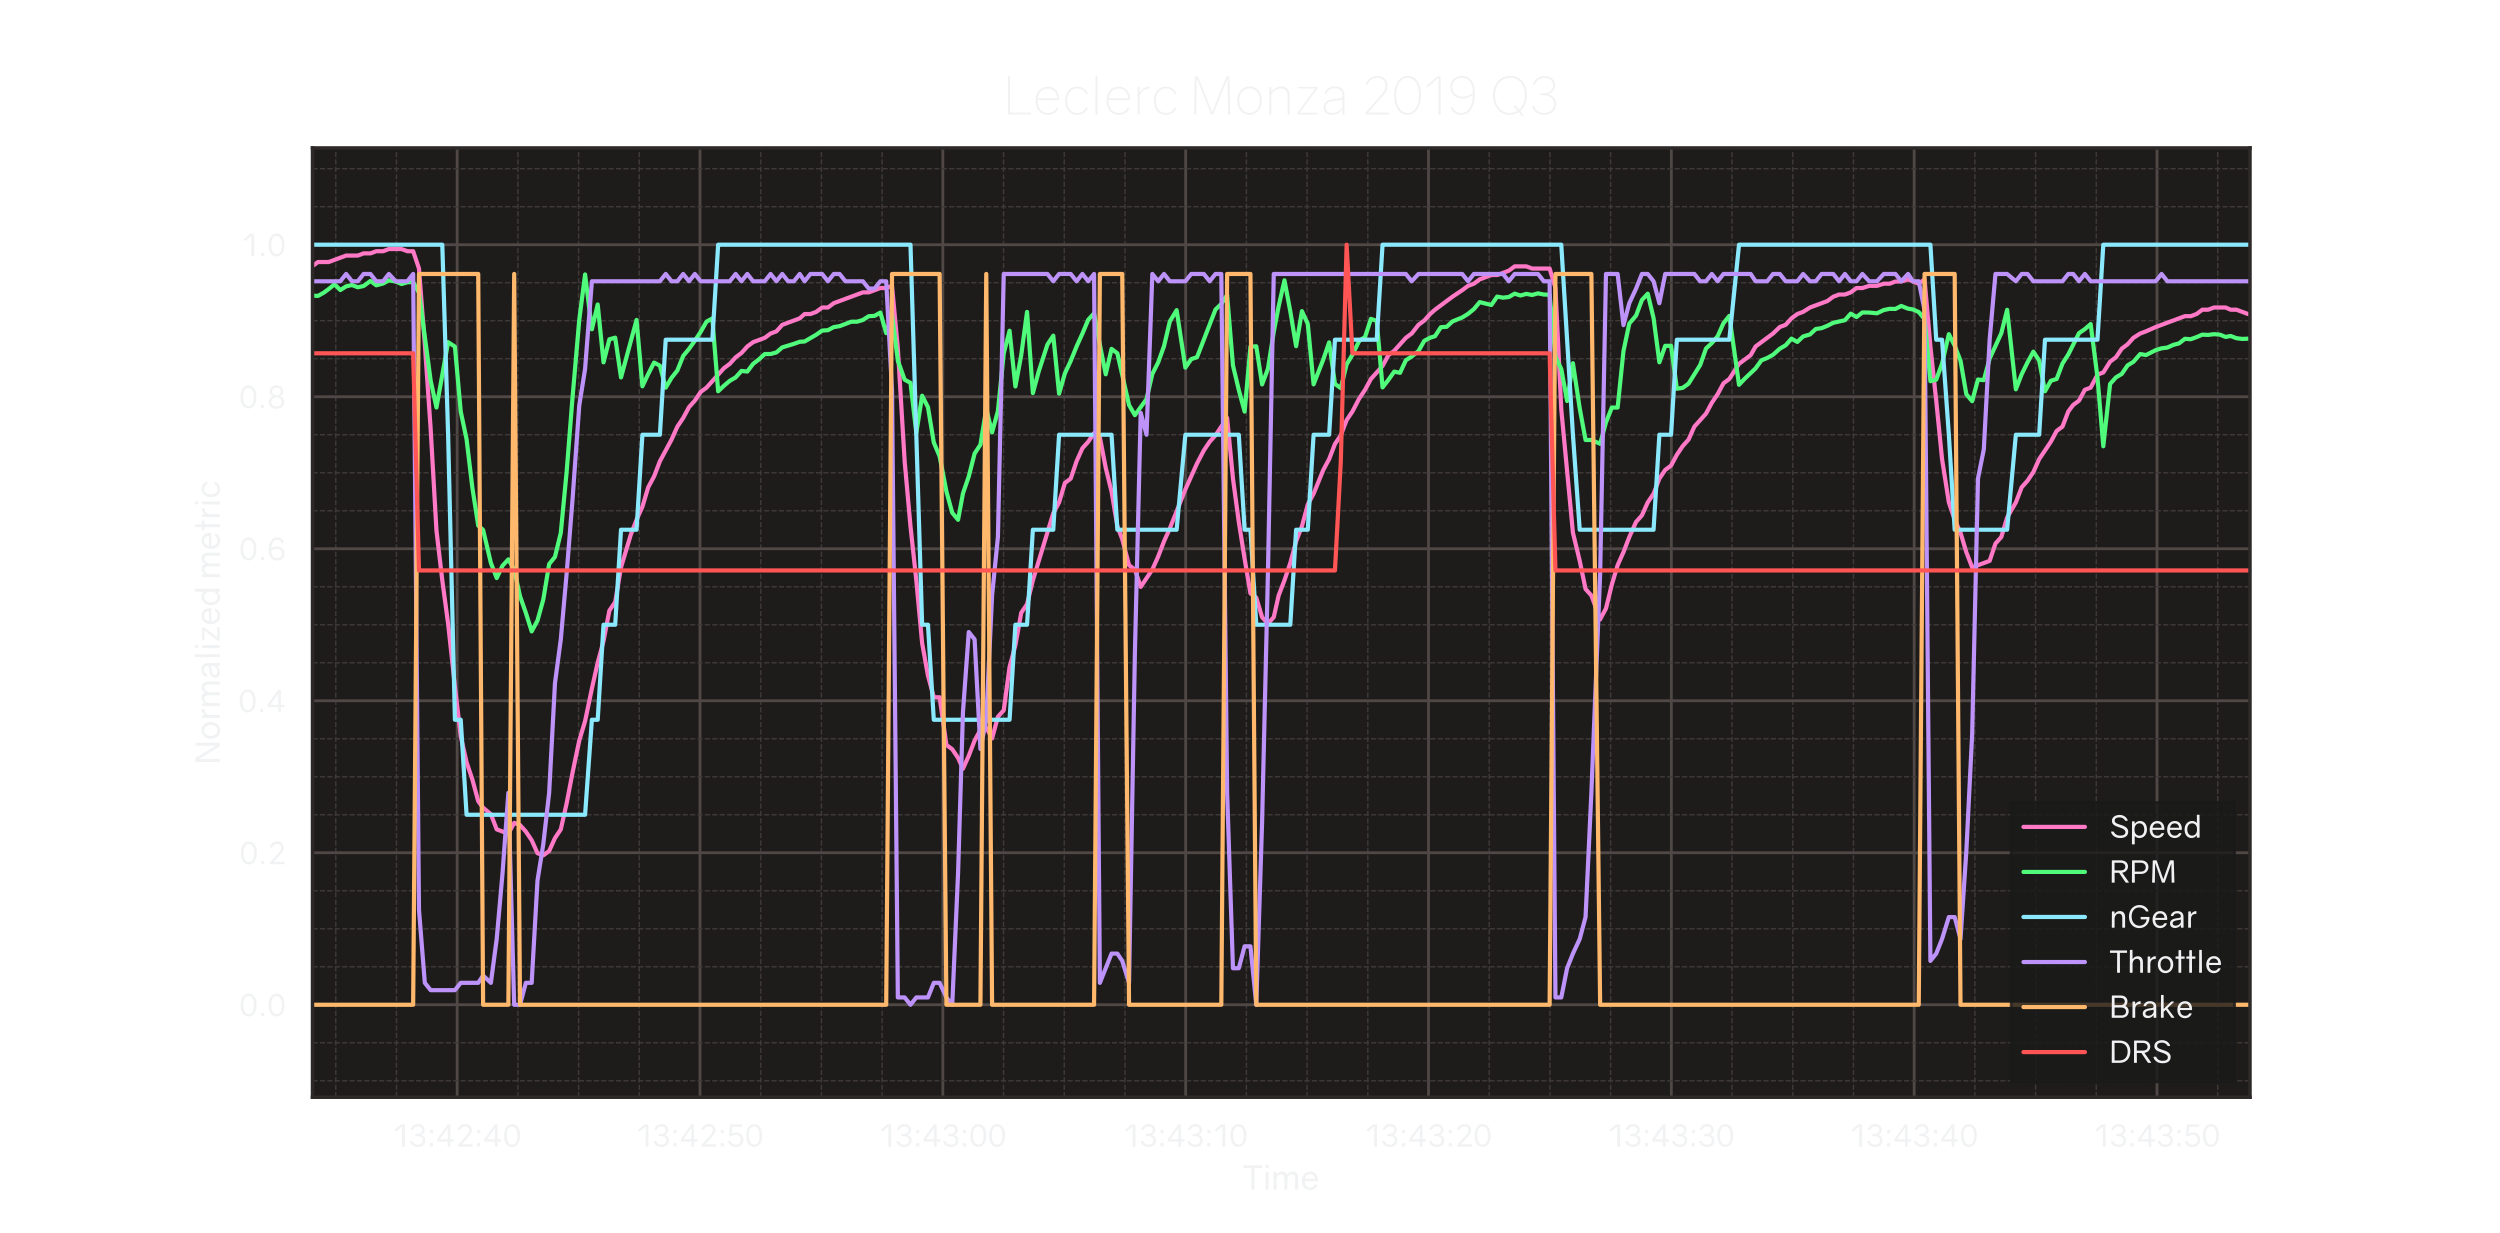 <?xml version="1.0" encoding="utf-8" standalone="no"?>
<!DOCTYPE svg PUBLIC "-//W3C//DTD SVG 1.1//EN"
  "http://www.w3.org/Graphics/SVG/1.1/DTD/svg11.dtd">
<!-- Created with matplotlib (https://matplotlib.org/) -->
<svg height="441.36pt" version="1.1" viewBox="0 0 894.96 441.36" width="894.96pt" xmlns="http://www.w3.org/2000/svg" xmlns:xlink="http://www.w3.org/1999/xlink">
 <defs>
  <style type="text/css">
*{stroke-linecap:butt;stroke-linejoin:round;}
  </style>
 </defs>
 <g id="figure_1">
  <g id="patch_1">
   <path d="M 0 441.36 
L 894.96 441.36 
L 894.96 0 
L 0 0 
z
" style="fill:#ffffff;"/>
  </g>
  <g id="axes_1">
   <g id="patch_2">
    <path d="M 111.87 392.81 
L 805.464 392.81 
L 805.464 52.963 
L 111.87 52.963 
z
" style="fill:#1e1c1b;"/>
   </g>
   <g id="matplotlib.axis_1">
    <g id="xtick_1">
     <g id="line2d_1">
      <path clip-path="url(#p93fde519ed)" d="M 163.662 392.81 
L 163.662 52.963 
" style="fill:none;stroke:#4f4845;stroke-linecap:round;"/>
     </g>
     <g id="text_1">
      <!-- 13:42:40 -->
      <defs>
       <path d="M 37.594 0 
C 38.594 0 39.203 0.594 39.203 1.594 
L 38.797 71.203 
C 38.797 72.203 38.203 72.797 37.203 72.797 
L 27.203 72.797 
C 26.406 72.797 25.906 72.594 25.203 72.094 
L 5.797 55.703 
C 5 55.094 5 54.297 5.703 53.5 
L 8.797 50 
C 9.5 49.203 10.297 49.203 11.094 49.797 
L 29.406 65.594 
L 30.094 65.594 
L 29.703 1.594 
C 29.703 0.594 30.297 0 31.297 0 
z
" id="Gravity-Regular-49"/>
       <path d="M 40.406 38.703 
C 48.406 41.703 52.094 47.797 52.094 54.797 
C 52.094 64.906 44.406 74 30.5 74 
C 17 74 9.094 65.406 6.406 56.203 
C 6.094 55.094 6.703 54.406 7.797 54.406 
L 12.906 54.406 
C 13.906 54.406 14.406 54.797 14.703 55.703 
C 17.203 62.5 22.797 66.203 30.094 66.203 
C 38.594 66.203 43.797 61.094 43.797 54 
C 43.797 46.906 38.594 42 25.906 42 
L 22.797 42 
C 21.797 42 21.203 41.406 21.203 40.406 
L 21.203 36.203 
C 21.203 35.203 21.797 34.594 22.797 34.594 
L 25.906 34.594 
C 39.797 34.594 45.797 29.703 45.797 21.203 
C 45.797 12.297 39.703 6.797 29.703 6.797 
C 21.703 6.797 15.5 10.5 13.797 17.297 
C 13.5 18.203 13 18.703 12 18.703 
L 6.297 18.703 
C 5.203 18.703 4.594 18.094 4.797 17 
C 6.5 7.594 15.5 -1 30.094 -1 
C 46 -1 54.297 8.797 54.297 20.797 
C 54.297 29.203 49.906 35.703 40.406 38.703 
z
" id="Gravity-Regular-51"/>
       <path d="M 20.406 53.094 
C 20.406 54.094 19.797 54.703 18.797 54.703 
L 11.797 54.703 
C 10.797 54.703 10.203 54.094 10.203 53.094 
L 10.203 45.406 
C 10.203 44.406 10.797 43.797 11.797 43.797 
L 18.797 43.797 
C 19.797 43.797 20.406 44.406 20.406 45.406 
z
M 20.297 10.5 
C 20.297 11.5 19.703 12.094 18.703 12.094 
L 11.703 12.094 
C 10.703 12.094 10.094 11.5 10.094 10.5 
L 10.094 2.797 
C 10.094 1.797 10.703 1.203 11.703 1.203 
L 18.703 1.203 
C 19.703 1.203 20.297 1.797 20.297 2.797 
z
" id="Gravity-Regular-58"/>
       <path d="M 59.406 22.703 
C 59.406 23.703 58.797 24.297 57.797 24.297 
L 47.594 24.297 
L 47.297 71.203 
C 47.297 72.203 46.703 72.797 45.703 72.797 
L 40.094 72.797 
C 38.906 72.797 38.406 72.406 37.594 71.297 
L 5.5 26.406 
C 4.797 25.297 4.594 24.5 4.594 22.5 
L 4.594 18.297 
C 4.594 17.297 5.203 16.703 6.203 16.703 
L 38.797 16.703 
L 38.703 1.594 
C 38.703 0.594 39.297 0 40.297 0 
L 46.094 0 
C 47.094 0 47.703 0.594 47.703 1.594 
L 47.594 16.703 
L 57.797 16.703 
C 58.797 16.703 59.406 17.297 59.406 18.297 
z
M 38.797 24.297 
L 13.406 24.297 
L 13.406 24.594 
L 38.5 60.094 
L 39 60.094 
z
" id="Gravity-Regular-52"/>
       <path d="M 21.094 8.094 
L 21.094 8.5 
L 37.906 27.094 
C 47 37.297 53.297 45.203 53.297 54.203 
C 53.297 64.797 45.797 74 32 74 
C 18.703 74 10.703 65.594 8 56.203 
C 7.594 55.094 8.203 54.406 9.297 54.406 
L 14.406 54.406 
C 15.406 54.406 15.906 54.797 16.203 55.703 
C 18.797 62.5 24.406 66.203 31.5 66.203 
C 40 66.203 45 61.094 45 54 
C 45 47.297 40 40.703 31.906 32.094 
L 9.5 8.203 
C 8.594 7.203 8.5 6.406 8.5 5.594 
L 8.5 1.594 
C 8.5 0.594 9.094 0 10.094 0 
L 54 0 
C 55 0 55.594 0.594 55.594 1.594 
L 55.594 6.5 
C 55.594 7.5 55 8.094 54 8.094 
z
" id="Gravity-Regular-50"/>
       <path d="M 31 73.703 
C 15.094 73.703 4.594 59.703 4.594 36.297 
C 4.594 13.297 14.703 -0.906 30.203 -0.906 
C 46.094 -0.906 56.594 13.797 56.594 37.297 
C 56.594 60.203 46.594 73.703 31 73.703 
z
M 30.297 65.906 
C 41 65.906 47.906 55.594 47.906 36 
C 47.906 17.5 41.703 6.906 31 6.906 
C 20.203 6.906 13.406 17.703 13.406 37.406 
C 13.406 55.797 19.594 65.906 30.297 65.906 
z
" id="Gravity-Regular-48"/>
      </defs>
      <g style="fill:#f1f2f3;" transform="translate(140.643 410.516)scale(0.11 -0.11)">
       <use xlink:href="#Gravity-Regular-49"/>
       <use x="51.4" xlink:href="#Gravity-Regular-51"/>
       <use x="110.3" xlink:href="#Gravity-Regular-58"/>
       <use x="139.7" xlink:href="#Gravity-Regular-52"/>
       <use x="203.7" xlink:href="#Gravity-Regular-50"/>
       <use x="263.9" xlink:href="#Gravity-Regular-58"/>
       <use x="293.3" xlink:href="#Gravity-Regular-52"/>
       <use x="357.3" xlink:href="#Gravity-Regular-48"/>
      </g>
     </g>
    </g>
    <g id="xtick_2">
     <g id="line2d_2">
      <path clip-path="url(#p93fde519ed)" d="M 250.592 392.81 
L 250.592 52.963 
" style="fill:none;stroke:#4f4845;stroke-linecap:round;"/>
     </g>
     <g id="text_2">
      <!-- 13:42:50 -->
      <defs>
       <path d="M 51.5 71.203 
C 51.5 72.203 50.906 72.797 49.906 72.797 
L 13.297 72.797 
C 12.297 72.797 11.797 72.297 11.703 71.297 
L 8.406 35.797 
C 8.297 34.797 8.797 34.203 9.797 34.094 
L 15 33.906 
C 15.797 33.797 16.297 34 17 34.5 
C 20.406 36.906 24.703 38.594 30.094 38.594 
C 40.406 38.594 46 32.5 46 22.5 
C 46 12.297 40.094 6.797 29.906 6.797 
C 21.203 6.797 15.5 10.797 13.703 17.297 
C 13.5 18.203 12.906 18.703 12 18.703 
L 6.297 18.703 
C 5.203 18.703 4.594 18.094 4.797 17 
C 6.5 7.594 15.703 -1 30.203 -1 
C 46.297 -1 54.5 9.594 54.5 22.5 
C 54.5 36 45.703 46.406 31.203 46.406 
C 26.297 46.406 21.906 45.203 17.703 42.797 
L 17 42.797 
L 19 64.703 
L 49.906 64.703 
C 50.906 64.703 51.5 65.297 51.5 66.297 
z
" id="Gravity-Regular-53"/>
      </defs>
      <g style="fill:#f1f2f3;" transform="translate(227.842 410.516)scale(0.11 -0.11)">
       <use xlink:href="#Gravity-Regular-49"/>
       <use x="51.4" xlink:href="#Gravity-Regular-51"/>
       <use x="110.3" xlink:href="#Gravity-Regular-58"/>
       <use x="139.7" xlink:href="#Gravity-Regular-52"/>
       <use x="203.7" xlink:href="#Gravity-Regular-50"/>
       <use x="263.9" xlink:href="#Gravity-Regular-58"/>
       <use x="293.3" xlink:href="#Gravity-Regular-53"/>
       <use x="352.4" xlink:href="#Gravity-Regular-48"/>
      </g>
     </g>
    </g>
    <g id="xtick_3">
     <g id="line2d_3">
      <path clip-path="url(#p93fde519ed)" d="M 337.522 392.81 
L 337.522 52.963 
" style="fill:none;stroke:#4f4845;stroke-linecap:round;"/>
     </g>
     <g id="text_3">
      <!-- 13:43:00 -->
      <g style="fill:#f1f2f3;" transform="translate(314.728 410.516)scale(0.11 -0.11)">
       <use xlink:href="#Gravity-Regular-49"/>
       <use x="51.4" xlink:href="#Gravity-Regular-51"/>
       <use x="110.3" xlink:href="#Gravity-Regular-58"/>
       <use x="139.7" xlink:href="#Gravity-Regular-52"/>
       <use x="203.7" xlink:href="#Gravity-Regular-51"/>
       <use x="262.6" xlink:href="#Gravity-Regular-58"/>
       <use x="292" xlink:href="#Gravity-Regular-48"/>
       <use x="353.2" xlink:href="#Gravity-Regular-48"/>
      </g>
     </g>
    </g>
    <g id="xtick_4">
     <g id="line2d_4">
      <path clip-path="url(#p93fde519ed)" d="M 424.451 392.81 
L 424.451 52.963 
" style="fill:none;stroke:#4f4845;stroke-linecap:round;"/>
     </g>
     <g id="text_4">
      <!-- 13:43:10 -->
      <g style="fill:#f1f2f3;" transform="translate(402.196 410.516)scale(0.11 -0.11)">
       <use xlink:href="#Gravity-Regular-49"/>
       <use x="51.4" xlink:href="#Gravity-Regular-51"/>
       <use x="110.3" xlink:href="#Gravity-Regular-58"/>
       <use x="139.7" xlink:href="#Gravity-Regular-52"/>
       <use x="203.7" xlink:href="#Gravity-Regular-51"/>
       <use x="262.6" xlink:href="#Gravity-Regular-58"/>
       <use x="292" xlink:href="#Gravity-Regular-49"/>
       <use x="343.4" xlink:href="#Gravity-Regular-48"/>
      </g>
     </g>
    </g>
    <g id="xtick_5">
     <g id="line2d_5">
      <path clip-path="url(#p93fde519ed)" d="M 511.381 392.81 
L 511.381 52.963 
" style="fill:none;stroke:#4f4845;stroke-linecap:round;"/>
     </g>
     <g id="text_5">
      <!-- 13:43:20 -->
      <g style="fill:#f1f2f3;" transform="translate(488.642 410.516)scale(0.11 -0.11)">
       <use xlink:href="#Gravity-Regular-49"/>
       <use x="51.4" xlink:href="#Gravity-Regular-51"/>
       <use x="110.3" xlink:href="#Gravity-Regular-58"/>
       <use x="139.7" xlink:href="#Gravity-Regular-52"/>
       <use x="203.7" xlink:href="#Gravity-Regular-51"/>
       <use x="262.6" xlink:href="#Gravity-Regular-58"/>
       <use x="292" xlink:href="#Gravity-Regular-50"/>
       <use x="352.2" xlink:href="#Gravity-Regular-48"/>
      </g>
     </g>
    </g>
    <g id="xtick_6">
     <g id="line2d_6">
      <path clip-path="url(#p93fde519ed)" d="M 598.311 392.81 
L 598.311 52.963 
" style="fill:none;stroke:#4f4845;stroke-linecap:round;"/>
     </g>
     <g id="text_6">
      <!-- 13:43:30 -->
      <g style="fill:#f1f2f3;" transform="translate(575.643 410.516)scale(0.11 -0.11)">
       <use xlink:href="#Gravity-Regular-49"/>
       <use x="51.4" xlink:href="#Gravity-Regular-51"/>
       <use x="110.3" xlink:href="#Gravity-Regular-58"/>
       <use x="139.7" xlink:href="#Gravity-Regular-52"/>
       <use x="203.7" xlink:href="#Gravity-Regular-51"/>
       <use x="262.6" xlink:href="#Gravity-Regular-58"/>
       <use x="292" xlink:href="#Gravity-Regular-51"/>
       <use x="350.9" xlink:href="#Gravity-Regular-48"/>
      </g>
     </g>
    </g>
    <g id="xtick_7">
     <g id="line2d_7">
      <path clip-path="url(#p93fde519ed)" d="M 685.241 392.81 
L 685.241 52.963 
" style="fill:none;stroke:#4f4845;stroke-linecap:round;"/>
     </g>
     <g id="text_7">
      <!-- 13:43:40 -->
      <g style="fill:#f1f2f3;" transform="translate(662.293 410.516)scale(0.11 -0.11)">
       <use xlink:href="#Gravity-Regular-49"/>
       <use x="51.4" xlink:href="#Gravity-Regular-51"/>
       <use x="110.3" xlink:href="#Gravity-Regular-58"/>
       <use x="139.7" xlink:href="#Gravity-Regular-52"/>
       <use x="203.7" xlink:href="#Gravity-Regular-51"/>
       <use x="262.6" xlink:href="#Gravity-Regular-58"/>
       <use x="292" xlink:href="#Gravity-Regular-52"/>
       <use x="356" xlink:href="#Gravity-Regular-48"/>
      </g>
     </g>
    </g>
    <g id="xtick_8">
     <g id="line2d_8">
      <path clip-path="url(#p93fde519ed)" d="M 772.171 392.81 
L 772.171 52.963 
" style="fill:none;stroke:#4f4845;stroke-linecap:round;"/>
     </g>
     <g id="text_8">
      <!-- 13:43:50 -->
      <g style="fill:#f1f2f3;" transform="translate(749.493 410.516)scale(0.11 -0.11)">
       <use xlink:href="#Gravity-Regular-49"/>
       <use x="51.4" xlink:href="#Gravity-Regular-51"/>
       <use x="110.3" xlink:href="#Gravity-Regular-58"/>
       <use x="139.7" xlink:href="#Gravity-Regular-52"/>
       <use x="203.7" xlink:href="#Gravity-Regular-51"/>
       <use x="262.6" xlink:href="#Gravity-Regular-58"/>
       <use x="292" xlink:href="#Gravity-Regular-53"/>
       <use x="351.1" xlink:href="#Gravity-Regular-48"/>
      </g>
     </g>
    </g>
    <g id="xtick_9">
     <g id="line2d_9">
      <path clip-path="url(#p93fde519ed)" d="M 120.197 392.81 
L 120.197 52.963 
" style="fill:none;stroke:#3f3a38;stroke-dasharray:1.85,0.8;stroke-dashoffset:0;stroke-width:0.5;"/>
     </g>
    </g>
    <g id="xtick_10">
     <g id="line2d_10">
      <path clip-path="url(#p93fde519ed)" d="M 141.929 392.81 
L 141.929 52.963 
" style="fill:none;stroke:#3f3a38;stroke-dasharray:1.85,0.8;stroke-dashoffset:0;stroke-width:0.5;"/>
     </g>
    </g>
    <g id="xtick_11">
     <g id="line2d_11">
      <path clip-path="url(#p93fde519ed)" d="M 185.394 392.81 
L 185.394 52.963 
" style="fill:none;stroke:#3f3a38;stroke-dasharray:1.85,0.8;stroke-dashoffset:0;stroke-width:0.5;"/>
     </g>
    </g>
    <g id="xtick_12">
     <g id="line2d_12">
      <path clip-path="url(#p93fde519ed)" d="M 207.127 392.81 
L 207.127 52.963 
" style="fill:none;stroke:#3f3a38;stroke-dasharray:1.85,0.8;stroke-dashoffset:0;stroke-width:0.5;"/>
     </g>
    </g>
    <g id="xtick_13">
     <g id="line2d_13">
      <path clip-path="url(#p93fde519ed)" d="M 228.859 392.81 
L 228.859 52.963 
" style="fill:none;stroke:#3f3a38;stroke-dasharray:1.85,0.8;stroke-dashoffset:0;stroke-width:0.5;"/>
     </g>
    </g>
    <g id="xtick_14">
     <g id="line2d_14">
      <path clip-path="url(#p93fde519ed)" d="M 272.324 392.81 
L 272.324 52.963 
" style="fill:none;stroke:#3f3a38;stroke-dasharray:1.85,0.8;stroke-dashoffset:0;stroke-width:0.5;"/>
     </g>
    </g>
    <g id="xtick_15">
     <g id="line2d_15">
      <path clip-path="url(#p93fde519ed)" d="M 294.057 392.81 
L 294.057 52.963 
" style="fill:none;stroke:#3f3a38;stroke-dasharray:1.85,0.8;stroke-dashoffset:0;stroke-width:0.5;"/>
     </g>
    </g>
    <g id="xtick_16">
     <g id="line2d_16">
      <path clip-path="url(#p93fde519ed)" d="M 315.789 392.81 
L 315.789 52.963 
" style="fill:none;stroke:#3f3a38;stroke-dasharray:1.85,0.8;stroke-dashoffset:0;stroke-width:0.5;"/>
     </g>
    </g>
    <g id="xtick_17">
     <g id="line2d_17">
      <path clip-path="url(#p93fde519ed)" d="M 359.254 392.81 
L 359.254 52.963 
" style="fill:none;stroke:#3f3a38;stroke-dasharray:1.85,0.8;stroke-dashoffset:0;stroke-width:0.5;"/>
     </g>
    </g>
    <g id="xtick_18">
     <g id="line2d_18">
      <path clip-path="url(#p93fde519ed)" d="M 380.986 392.81 
L 380.986 52.963 
" style="fill:none;stroke:#3f3a38;stroke-dasharray:1.85,0.8;stroke-dashoffset:0;stroke-width:0.5;"/>
     </g>
    </g>
    <g id="xtick_19">
     <g id="line2d_19">
      <path clip-path="url(#p93fde519ed)" d="M 402.719 392.81 
L 402.719 52.963 
" style="fill:none;stroke:#3f3a38;stroke-dasharray:1.85,0.8;stroke-dashoffset:0;stroke-width:0.5;"/>
     </g>
    </g>
    <g id="xtick_20">
     <g id="line2d_20">
      <path clip-path="url(#p93fde519ed)" d="M 446.184 392.81 
L 446.184 52.963 
" style="fill:none;stroke:#3f3a38;stroke-dasharray:1.85,0.8;stroke-dashoffset:0;stroke-width:0.5;"/>
     </g>
    </g>
    <g id="xtick_21">
     <g id="line2d_21">
      <path clip-path="url(#p93fde519ed)" d="M 467.916 392.81 
L 467.916 52.963 
" style="fill:none;stroke:#3f3a38;stroke-dasharray:1.85,0.8;stroke-dashoffset:0;stroke-width:0.5;"/>
     </g>
    </g>
    <g id="xtick_22">
     <g id="line2d_22">
      <path clip-path="url(#p93fde519ed)" d="M 489.649 392.81 
L 489.649 52.963 
" style="fill:none;stroke:#3f3a38;stroke-dasharray:1.85,0.8;stroke-dashoffset:0;stroke-width:0.5;"/>
     </g>
    </g>
    <g id="xtick_23">
     <g id="line2d_23">
      <path clip-path="url(#p93fde519ed)" d="M 533.114 392.81 
L 533.114 52.963 
" style="fill:none;stroke:#3f3a38;stroke-dasharray:1.85,0.8;stroke-dashoffset:0;stroke-width:0.5;"/>
     </g>
    </g>
    <g id="xtick_24">
     <g id="line2d_24">
      <path clip-path="url(#p93fde519ed)" d="M 554.846 392.81 
L 554.846 52.963 
" style="fill:none;stroke:#3f3a38;stroke-dasharray:1.85,0.8;stroke-dashoffset:0;stroke-width:0.5;"/>
     </g>
    </g>
    <g id="xtick_25">
     <g id="line2d_25">
      <path clip-path="url(#p93fde519ed)" d="M 576.578 392.81 
L 576.578 52.963 
" style="fill:none;stroke:#3f3a38;stroke-dasharray:1.85,0.8;stroke-dashoffset:0;stroke-width:0.5;"/>
     </g>
    </g>
    <g id="xtick_26">
     <g id="line2d_26">
      <path clip-path="url(#p93fde519ed)" d="M 620.043 392.81 
L 620.043 52.963 
" style="fill:none;stroke:#3f3a38;stroke-dasharray:1.85,0.8;stroke-dashoffset:0;stroke-width:0.5;"/>
     </g>
    </g>
    <g id="xtick_27">
     <g id="line2d_27">
      <path clip-path="url(#p93fde519ed)" d="M 641.776 392.81 
L 641.776 52.963 
" style="fill:none;stroke:#3f3a38;stroke-dasharray:1.85,0.8;stroke-dashoffset:0;stroke-width:0.5;"/>
     </g>
    </g>
    <g id="xtick_28">
     <g id="line2d_28">
      <path clip-path="url(#p93fde519ed)" d="M 663.508 392.81 
L 663.508 52.963 
" style="fill:none;stroke:#3f3a38;stroke-dasharray:1.85,0.8;stroke-dashoffset:0;stroke-width:0.5;"/>
     </g>
    </g>
    <g id="xtick_29">
     <g id="line2d_29">
      <path clip-path="url(#p93fde519ed)" d="M 706.973 392.81 
L 706.973 52.963 
" style="fill:none;stroke:#3f3a38;stroke-dasharray:1.85,0.8;stroke-dashoffset:0;stroke-width:0.5;"/>
     </g>
    </g>
    <g id="xtick_30">
     <g id="line2d_30">
      <path clip-path="url(#p93fde519ed)" d="M 728.706 392.81 
L 728.706 52.963 
" style="fill:none;stroke:#3f3a38;stroke-dasharray:1.85,0.8;stroke-dashoffset:0;stroke-width:0.5;"/>
     </g>
    </g>
    <g id="xtick_31">
     <g id="line2d_31">
      <path clip-path="url(#p93fde519ed)" d="M 750.438 392.81 
L 750.438 52.963 
" style="fill:none;stroke:#3f3a38;stroke-dasharray:1.85,0.8;stroke-dashoffset:0;stroke-width:0.5;"/>
     </g>
    </g>
    <g id="xtick_32">
     <g id="line2d_32">
      <path clip-path="url(#p93fde519ed)" d="M 793.903 392.81 
L 793.903 52.963 
" style="fill:none;stroke:#3f3a38;stroke-dasharray:1.85,0.8;stroke-dashoffset:0;stroke-width:0.5;"/>
     </g>
    </g>
    <g id="text_9">
     <!-- Time -->
     <defs>
      <path d="M 57.094 71.094 
C 57.094 72.094 56.5 72.703 55.5 72.703 
L 3 72.703 
C 2 72.703 1.406 72.094 1.406 71.094 
L 1.406 66.297 
C 1.406 65.297 2 64.703 3 64.703 
L 24.906 64.703 
L 24.594 1.594 
C 24.594 0.594 25.203 0 26.203 0 
L 32.406 0 
C 33.406 0 34 0.594 34 1.594 
L 33.703 64.703 
L 55.5 64.703 
C 56.5 64.703 57.094 65.297 57.094 66.297 
z
" id="Gravity-Regular-84"/>
      <path d="M 17.406 73 
C 17.406 74 16.797 74.594 15.797 74.594 
L 10.5 74.594 
C 9.5 74.594 8.906 74 8.906 73 
L 8.906 66.203 
C 8.906 65.203 9.5 64.594 10.5 64.594 
L 15.797 64.594 
C 16.797 64.594 17.406 65.203 17.406 66.203 
z
M 17.297 51.5 
C 17.297 52.5 16.703 53.094 15.703 53.094 
L 10.406 53.094 
C 9.406 53.094 8.797 52.5 8.797 51.5 
L 8.406 1.594 
C 8.406 0.594 9 0 10 0 
L 16 0 
C 17 0 17.594 0.594 17.594 1.594 
z
" id="Gravity-Regular-105"/>
      <path d="M 63.5 54.297 
C 56.094 54.297 50.797 50.406 46.5 44.297 
L 45.797 44.297 
C 43.5 51.203 38.5 54.297 31.906 54.297 
C 25.094 54.297 19.703 50.406 15.703 45.203 
L 15.203 45.203 
L 15.203 51.5 
C 15.203 52.5 14.594 53.094 13.594 53.094 
L 8.203 53.094 
C 7.203 53.094 6.594 52.5 6.594 51.5 
L 6.297 1.594 
C 6.297 0.594 6.906 0 7.906 0 
L 13.906 0 
C 14.906 0 15.5 0.594 15.5 1.594 
L 15.297 29.797 
C 16.406 41.297 22.406 45.906 29 45.906 
C 35.203 45.906 38.797 41.797 38.703 32.797 
L 38.594 1.594 
C 38.594 0.594 39.203 0 40.203 0 
L 46.094 0 
C 47.094 0 47.703 0.594 47.703 1.594 
L 47.594 29.703 
C 48.594 40.703 54.094 45.906 61 45.906 
C 67.203 45.906 70.797 41.797 70.703 32.797 
L 70.5 1.594 
C 70.5 0.594 71.094 0 72.094 0 
L 78.094 0 
C 79.094 0 79.703 0.594 79.703 1.594 
L 79.5 35 
C 79.5 47.594 73.406 54.297 63.5 54.297 
z
" id="Gravity-Regular-109"/>
      <path d="M 29.594 54.203 
C 14.703 54.203 4.406 42.906 4.406 26.203 
C 4.406 9.797 14.5 -1.297 29 -1.297 
C 38.906 -1.297 46.797 3.703 50.797 12.797 
C 51.203 13.906 50.703 14.703 49.5 14.703 
L 44.406 14.703 
C 43.5 14.703 42.906 14.406 42.5 13.594 
C 39.594 8.797 35.594 6.5 29.703 6.5 
C 19.703 6.5 13.297 13.594 13.203 25.297 
L 50.594 25.297 
C 51.703 25.297 52.203 25.797 52.297 26.906 
C 52.797 42.094 45 54.203 29.594 54.203 
z
M 28.906 46.5 
C 38 46.5 43.094 40 43.406 32.203 
L 13.703 32.203 
C 15.094 40.203 20 46.5 28.906 46.5 
z
" id="Gravity-Regular-101"/>
     </defs>
     <g style="fill:#f1f2f3;" transform="translate(444.999 425.887)scale(0.12 -0.12)">
      <use xlink:href="#Gravity-Regular-84"/>
      <use x="58.5" xlink:href="#Gravity-Regular-105"/>
      <use x="84.6" xlink:href="#Gravity-Regular-109"/>
      <use x="171" xlink:href="#Gravity-Regular-101"/>
     </g>
    </g>
   </g>
   <g id="matplotlib.axis_2">
    <g id="ytick_1">
     <g id="line2d_33">
      <path clip-path="url(#p93fde519ed)" d="M 111.87 359.687 
L 805.464 359.687 
" style="fill:none;stroke:#4f4845;stroke-linecap:round;"/>
     </g>
     <g id="text_10">
      <!-- 0.0 -->
      <defs>
       <path d="M 19.906 8.906 
C 19.906 9.906 19.297 10.5 18.297 10.5 
L 11.594 10.5 
C 10.594 10.5 10 9.906 10 8.906 
L 10 1.703 
C 10 0.703 10.594 0.094 11.594 0.094 
L 18.297 0.094 
C 19.297 0.094 19.906 0.703 19.906 1.703 
z
" id="Gravity-Regular-46"/>
      </defs>
      <g style="fill:#f1f2f3;" transform="translate(85.616 363.79)scale(0.11 -0.11)">
       <use xlink:href="#Gravity-Regular-48"/>
       <use x="61.2" xlink:href="#Gravity-Regular-46"/>
       <use x="91.1" xlink:href="#Gravity-Regular-48"/>
      </g>
     </g>
    </g>
    <g id="ytick_2">
     <g id="line2d_34">
      <path clip-path="url(#p93fde519ed)" d="M 111.87 305.271 
L 805.464 305.271 
" style="fill:none;stroke:#4f4845;stroke-linecap:round;"/>
     </g>
     <g id="text_11">
      <!-- 0.2 -->
      <g style="fill:#f1f2f3;" transform="translate(85.726 309.374)scale(0.11 -0.11)">
       <use xlink:href="#Gravity-Regular-48"/>
       <use x="61.2" xlink:href="#Gravity-Regular-46"/>
       <use x="91.1" xlink:href="#Gravity-Regular-50"/>
      </g>
     </g>
    </g>
    <g id="ytick_3">
     <g id="line2d_35">
      <path clip-path="url(#p93fde519ed)" d="M 111.87 250.855 
L 805.464 250.855 
" style="fill:none;stroke:#4f4845;stroke-linecap:round;"/>
     </g>
     <g id="text_12">
      <!-- 0.4 -->
      <g style="fill:#f1f2f3;" transform="translate(85.308 254.958)scale(0.11 -0.11)">
       <use xlink:href="#Gravity-Regular-48"/>
       <use x="61.2" xlink:href="#Gravity-Regular-46"/>
       <use x="91.1" xlink:href="#Gravity-Regular-52"/>
      </g>
     </g>
    </g>
    <g id="ytick_4">
     <g id="line2d_36">
      <path clip-path="url(#p93fde519ed)" d="M 111.87 196.439 
L 805.464 196.439 
" style="fill:none;stroke:#4f4845;stroke-linecap:round;"/>
     </g>
     <g id="text_13">
      <!-- 0.6 -->
      <defs>
       <path d="M 32.5 44.703 
C 25.594 44.703 19.703 42.406 14.797 39.203 
L 13.906 39.203 
C 15.094 56.406 21.703 66.297 32.703 66.297 
C 39.203 66.297 44.406 62.906 46.5 57 
C 46.797 56.094 47.297 55.703 48.297 55.703 
L 53.297 55.703 
C 54.406 55.703 55 56.406 54.703 57.406 
C 52.5 66.906 44.906 74.094 33 74.094 
C 16 74.094 5.297 58.797 5.297 33.797 
C 5.297 9.406 16.703 -1.297 32.703 -1.297 
C 46.094 -1.297 56.906 6.703 56.906 21.703 
C 56.906 35 47.094 44.703 32.5 44.703 
z
M 32.297 6.594 
C 21.5 6.594 14.297 13.406 13.703 30.906 
C 18.297 34.5 24.406 36.906 31.297 36.906 
C 43.094 36.906 48.703 29.594 48.703 21.297 
C 48.703 12 41.906 6.594 32.297 6.594 
z
" id="Gravity-Regular-54"/>
      </defs>
      <g style="fill:#f1f2f3;" transform="translate(85.583 200.542)scale(0.11 -0.11)">
       <use xlink:href="#Gravity-Regular-48"/>
       <use x="61.2" xlink:href="#Gravity-Regular-46"/>
       <use x="91.1" xlink:href="#Gravity-Regular-54"/>
      </g>
     </g>
    </g>
    <g id="ytick_5">
     <g id="line2d_37">
      <path clip-path="url(#p93fde519ed)" d="M 111.87 142.023 
L 805.464 142.023 
" style="fill:none;stroke:#4f4845;stroke-linecap:round;"/>
     </g>
     <g id="text_14">
      <!-- 0.8 -->
      <defs>
       <path d="M 30.797 74.5 
C 17.406 74.5 8.703 65.906 8.703 54.406 
C 8.703 46.906 12.406 41.906 17.797 39.094 
L 17.797 38.703 
C 11.203 35.906 5.297 29.5 5.297 19.703 
C 5.297 6.703 15.594 -1.703 30.797 -1.703 
C 46.203 -1.703 56.297 6.703 56.297 19.703 
C 56.297 29.203 50.906 35.906 43.297 38.703 
L 43.297 39 
C 48.906 41.797 52.906 46.906 52.906 54.594 
C 52.906 65.797 44.094 74.5 30.797 74.5 
z
M 30.797 67 
C 39.094 67 44.594 61.594 44.594 54.203 
C 44.594 47 39.406 41.406 30.797 41.406 
C 22.094 41.406 17 47 17 54.203 
C 17 61.594 22.406 67 30.797 67 
z
M 30.797 34.906 
C 40.906 34.906 47.594 28.703 47.594 20.094 
C 47.594 11.703 41.297 6.094 30.797 6.094 
C 20.297 6.094 14 11.703 14 20.094 
C 14 28.703 20.703 34.906 30.797 34.906 
z
" id="Gravity-Regular-56"/>
      </defs>
      <g style="fill:#f1f2f3;" transform="translate(85.573 146.126)scale(0.11 -0.11)">
       <use xlink:href="#Gravity-Regular-48"/>
       <use x="61.2" xlink:href="#Gravity-Regular-46"/>
       <use x="91.1" xlink:href="#Gravity-Regular-56"/>
      </g>
     </g>
    </g>
    <g id="ytick_6">
     <g id="line2d_38">
      <path clip-path="url(#p93fde519ed)" d="M 111.87 87.607 
L 805.464 87.607 
" style="fill:none;stroke:#4f4845;stroke-linecap:round;"/>
     </g>
     <g id="text_15">
      <!-- 1.0 -->
      <g style="fill:#f1f2f3;" transform="translate(86.693 91.71)scale(0.11 -0.11)">
       <use xlink:href="#Gravity-Regular-49"/>
       <use x="51.4" xlink:href="#Gravity-Regular-46"/>
       <use x="81.3" xlink:href="#Gravity-Regular-48"/>
      </g>
     </g>
    </g>
    <g id="ytick_7">
     <g id="line2d_39">
      <path clip-path="url(#p93fde519ed)" d="M 111.87 386.895 
L 805.464 386.895 
" style="fill:none;stroke:#3f3a38;stroke-dasharray:1.85,0.8;stroke-dashoffset:0;stroke-width:0.5;"/>
     </g>
    </g>
    <g id="ytick_8">
     <g id="line2d_40">
      <path clip-path="url(#p93fde519ed)" d="M 111.87 373.291 
L 805.464 373.291 
" style="fill:none;stroke:#3f3a38;stroke-dasharray:1.85,0.8;stroke-dashoffset:0;stroke-width:0.5;"/>
     </g>
    </g>
    <g id="ytick_9">
     <g id="line2d_41">
      <path clip-path="url(#p93fde519ed)" d="M 111.87 346.083 
L 805.464 346.083 
" style="fill:none;stroke:#3f3a38;stroke-dasharray:1.85,0.8;stroke-dashoffset:0;stroke-width:0.5;"/>
     </g>
    </g>
    <g id="ytick_10">
     <g id="line2d_42">
      <path clip-path="url(#p93fde519ed)" d="M 111.87 332.479 
L 805.464 332.479 
" style="fill:none;stroke:#3f3a38;stroke-dasharray:1.85,0.8;stroke-dashoffset:0;stroke-width:0.5;"/>
     </g>
    </g>
    <g id="ytick_11">
     <g id="line2d_43">
      <path clip-path="url(#p93fde519ed)" d="M 111.87 318.875 
L 805.464 318.875 
" style="fill:none;stroke:#3f3a38;stroke-dasharray:1.85,0.8;stroke-dashoffset:0;stroke-width:0.5;"/>
     </g>
    </g>
    <g id="ytick_12">
     <g id="line2d_44">
      <path clip-path="url(#p93fde519ed)" d="M 111.87 291.667 
L 805.464 291.667 
" style="fill:none;stroke:#3f3a38;stroke-dasharray:1.85,0.8;stroke-dashoffset:0;stroke-width:0.5;"/>
     </g>
    </g>
    <g id="ytick_13">
     <g id="line2d_45">
      <path clip-path="url(#p93fde519ed)" d="M 111.87 278.063 
L 805.464 278.063 
" style="fill:none;stroke:#3f3a38;stroke-dasharray:1.85,0.8;stroke-dashoffset:0;stroke-width:0.5;"/>
     </g>
    </g>
    <g id="ytick_14">
     <g id="line2d_46">
      <path clip-path="url(#p93fde519ed)" d="M 111.87 264.459 
L 805.464 264.459 
" style="fill:none;stroke:#3f3a38;stroke-dasharray:1.85,0.8;stroke-dashoffset:0;stroke-width:0.5;"/>
     </g>
    </g>
    <g id="ytick_15">
     <g id="line2d_47">
      <path clip-path="url(#p93fde519ed)" d="M 111.87 237.251 
L 805.464 237.251 
" style="fill:none;stroke:#3f3a38;stroke-dasharray:1.85,0.8;stroke-dashoffset:0;stroke-width:0.5;"/>
     </g>
    </g>
    <g id="ytick_16">
     <g id="line2d_48">
      <path clip-path="url(#p93fde519ed)" d="M 111.87 223.647 
L 805.464 223.647 
" style="fill:none;stroke:#3f3a38;stroke-dasharray:1.85,0.8;stroke-dashoffset:0;stroke-width:0.5;"/>
     </g>
    </g>
    <g id="ytick_17">
     <g id="line2d_49">
      <path clip-path="url(#p93fde519ed)" d="M 111.87 210.043 
L 805.464 210.043 
" style="fill:none;stroke:#3f3a38;stroke-dasharray:1.85,0.8;stroke-dashoffset:0;stroke-width:0.5;"/>
     </g>
    </g>
    <g id="ytick_18">
     <g id="line2d_50">
      <path clip-path="url(#p93fde519ed)" d="M 111.87 182.835 
L 805.464 182.835 
" style="fill:none;stroke:#3f3a38;stroke-dasharray:1.85,0.8;stroke-dashoffset:0;stroke-width:0.5;"/>
     </g>
    </g>
    <g id="ytick_19">
     <g id="line2d_51">
      <path clip-path="url(#p93fde519ed)" d="M 111.87 169.231 
L 805.464 169.231 
" style="fill:none;stroke:#3f3a38;stroke-dasharray:1.85,0.8;stroke-dashoffset:0;stroke-width:0.5;"/>
     </g>
    </g>
    <g id="ytick_20">
     <g id="line2d_52">
      <path clip-path="url(#p93fde519ed)" d="M 111.87 155.627 
L 805.464 155.627 
" style="fill:none;stroke:#3f3a38;stroke-dasharray:1.85,0.8;stroke-dashoffset:0;stroke-width:0.5;"/>
     </g>
    </g>
    <g id="ytick_21">
     <g id="line2d_53">
      <path clip-path="url(#p93fde519ed)" d="M 111.87 128.419 
L 805.464 128.419 
" style="fill:none;stroke:#3f3a38;stroke-dasharray:1.85,0.8;stroke-dashoffset:0;stroke-width:0.5;"/>
     </g>
    </g>
    <g id="ytick_22">
     <g id="line2d_54">
      <path clip-path="url(#p93fde519ed)" d="M 111.87 114.815 
L 805.464 114.815 
" style="fill:none;stroke:#3f3a38;stroke-dasharray:1.85,0.8;stroke-dashoffset:0;stroke-width:0.5;"/>
     </g>
    </g>
    <g id="ytick_23">
     <g id="line2d_55">
      <path clip-path="url(#p93fde519ed)" d="M 111.87 101.211 
L 805.464 101.211 
" style="fill:none;stroke:#3f3a38;stroke-dasharray:1.85,0.8;stroke-dashoffset:0;stroke-width:0.5;"/>
     </g>
    </g>
    <g id="ytick_24">
     <g id="line2d_56">
      <path clip-path="url(#p93fde519ed)" d="M 111.87 74.003 
L 805.464 74.003 
" style="fill:none;stroke:#3f3a38;stroke-dasharray:1.85,0.8;stroke-dashoffset:0;stroke-width:0.5;"/>
     </g>
    </g>
    <g id="ytick_25">
     <g id="line2d_57">
      <path clip-path="url(#p93fde519ed)" d="M 111.87 60.399 
L 805.464 60.399 
" style="fill:none;stroke:#3f3a38;stroke-dasharray:1.85,0.8;stroke-dashoffset:0;stroke-width:0.5;"/>
     </g>
    </g>
    <g id="text_16">
     <!-- Normalized metric -->
     <defs>
      <path d="M 64.594 71.094 
C 64.594 72.094 64 72.703 63 72.703 
L 57.594 72.703 
C 56.594 72.703 56 72.094 56 71.094 
L 55.703 11.797 
L 19.797 71.594 
C 19.406 72.406 18.797 72.703 17.906 72.703 
L 9.203 72.703 
C 8.203 72.703 7.594 72.094 7.594 71.094 
L 7.203 1.594 
C 7.203 0.594 7.797 0 8.797 0 
L 14.906 0 
C 15.906 0 16.5 0.594 16.5 1.594 
L 16.203 62.703 
L 53 1.094 
C 53.406 0.297 54 0 54.906 0 
L 63.297 0 
C 64.297 0 64.906 0.594 64.906 1.594 
z
" id="Gravity-Regular-78"/>
      <path d="M 29.906 54.297 
C 15.203 54.297 4.406 42.906 4.406 26.297 
C 4.406 10.203 14.906 -1.297 29.094 -1.297 
C 43.703 -1.297 54.5 10.703 54.5 27.203 
C 54.5 43.406 44.094 54.297 29.906 54.297 
z
M 29 46.594 
C 38.5 46.594 45.797 38.797 45.797 26.203 
C 45.797 14.406 39.203 6.594 29.906 6.594 
C 20.5 6.594 13.094 14.703 13.094 27.094 
C 13.094 39.094 19.703 46.594 29 46.594 
z
" id="Gravity-Regular-111"/>
      <path d="M 34.297 52.703 
C 34.297 53.703 33.703 54.297 32.703 54.203 
C 26.203 53.703 20.703 50 17.094 44.703 
L 16.406 44.797 
L 16.297 51.5 
C 16.297 52.5 15.703 53.094 14.703 53.094 
L 9.406 53.094 
C 8.406 53.094 7.797 52.5 7.797 51.5 
L 7.406 1.594 
C 7.406 0.594 8 0 9 0 
L 15 0 
C 16 0 16.594 0.594 16.594 1.594 
L 16.5 29.203 
C 17.297 41.5 24 44.703 32.703 45 
C 33.703 45 34.297 45.594 34.297 46.594 
z
" id="Gravity-Regular-114"/>
      <path d="M 28.297 54.297 
C 16.703 54.297 9.406 48.406 7.094 39.5 
C 6.906 38.594 7.5 38 8.594 38 
L 13.797 38 
C 14.703 38 15.297 38.406 15.594 39.297 
C 17.203 44 21.406 46.797 27.703 46.797 
C 35.5 46.797 39.797 42.906 39.797 37.5 
C 39.797 33.594 37.406 32.094 32.406 31.594 
C 12.797 29.703 4.5 24.703 4.5 13.797 
C 4.5 4.203 11.203 -0.906 20.703 -0.906 
C 29 -0.906 35.5 2.906 39.094 8.406 
L 39.797 8.406 
L 39.703 1.594 
C 39.703 0.594 40.297 0 41.297 0 
L 47 0 
C 48 0 48.594 0.594 48.594 1.594 
L 48.297 36.203 
C 48.297 47.5 40.797 54.297 28.297 54.297 
z
M 39.703 26.5 
L 39.797 19.5 
C 39.203 13.703 32.5 6.703 22.594 6.703 
C 16.703 6.703 13.094 9.406 13.094 14.406 
C 13.094 20.594 19.297 23.5 31.594 24.906 
C 35.094 25.203 37.594 25.906 39.297 26.703 
z
" id="Gravity-Regular-97"/>
      <path d="M 18.5 73 
C 18.5 74 17.906 74.594 16.906 74.594 
L 11.594 74.594 
C 10.594 74.594 10 74 10 73 
L 9.703 1.594 
C 9.703 0.594 10.297 0 11.297 0 
L 17.297 0 
C 18.297 0 18.906 0.594 18.906 1.594 
z
" id="Gravity-Regular-108"/>
      <path d="M 44.203 51.5 
C 44.203 52.5 43.594 53.094 42.594 53.094 
L 7.094 53.094 
C 6.094 53.094 5.5 52.5 5.5 51.5 
L 5.5 47.297 
C 5.5 46.297 6.094 45.703 7.094 45.703 
L 34.297 45.703 
L 34.297 45.203 
L 4.703 6.906 
C 4.5 6.703 4.406 6.406 4.406 6 
L 4.406 1.594 
C 4.406 0.594 5 0 6 0 
L 43.094 0 
C 44.094 0 44.703 0.594 44.703 1.594 
L 44.703 5.797 
C 44.703 6.797 44.094 7.406 43.094 7.406 
L 15 7.406 
L 15 7.797 
L 43.297 45.297 
C 43.797 45.797 44.203 46.594 44.203 46.906 
C 44.203 46.906 44.203 47 44.203 47 
z
" id="Gravity-Regular-122"/>
      <path d="M 53 73 
C 53 74 52.406 74.594 51.406 74.594 
L 46 74.594 
C 45 74.594 44.406 74 44.406 73 
L 44.406 47.797 
L 43.906 47.797 
C 40.203 52 35.297 54.297 29.094 54.297 
C 14.5 54.297 4.406 43 4.406 26 
C 4.406 10.094 13.406 -1.297 26.703 -1.297 
C 33.406 -1.297 39.906 1.594 43.5 7.5 
L 44.094 7.5 
L 44.094 1.594 
C 44.094 0.594 44.703 0 45.703 0 
L 51.703 0 
C 52.703 0 53.297 0.594 53.297 1.594 
z
M 28.906 46.594 
C 37.094 46.594 43.797 41.203 44.797 30.094 
L 44.797 23.406 
C 44 12.5 37.094 6.594 29 6.594 
C 19.594 6.594 13.094 14 13.094 26.703 
C 13.094 38.906 19 46.594 28.906 46.594 
z
" id="Gravity-Regular-100"/>
      <path id="Gravity-Regular-32"/>
      <path d="M 32.703 51.5 
C 32.703 52.5 32.094 53.094 31.094 53.094 
L 21.297 53.094 
L 21.203 72.203 
C 21.203 73.203 20.594 73.797 19.594 73.797 
L 14.297 73.797 
C 13.297 73.797 12.703 73.203 12.703 72.203 
L 12.594 53.094 
L 4.594 53.094 
C 3.594 53.094 3 52.5 3 51.5 
L 3 47.297 
C 3 46.297 3.594 45.703 4.594 45.703 
L 12.594 45.703 
L 12.406 1.594 
C 12.406 0.594 13 0 14 0 
L 20 0 
C 21 0 21.594 0.594 21.594 1.594 
L 21.406 45.703 
L 31.094 45.703 
C 32.094 45.703 32.703 46.297 32.703 47.297 
z
" id="Gravity-Regular-116"/>
      <path d="M 28.797 54.297 
C 14.203 54.297 4.406 43.203 4.406 25.906 
C 4.406 9.703 13.797 -1.297 28.5 -1.297 
C 40.094 -1.297 47.406 5.703 50.203 13.203 
C 50.594 14.297 50 15 48.906 15 
L 43.703 15 
C 42.797 15 42.297 14.594 41.797 13.797 
C 39.703 9.5 36 6.594 29.203 6.594 
C 19.094 6.594 13.094 13.203 13.094 26.203 
C 13.094 39.703 19.094 46.5 28.906 46.5 
C 35.406 46.5 39.594 43.594 42.094 38.406 
C 42.594 37.594 43.094 37.203 44 37.203 
L 49.203 37.203 
C 50.297 37.203 50.906 37.906 50.594 39 
C 48.203 47 40.5 54.297 28.797 54.297 
z
" id="Gravity-Regular-99"/>
     </defs>
     <g style="fill:#f1f2f3;" transform="translate(78.668 273.664)rotate(-90)scale(0.12 -0.12)">
      <use xlink:href="#Gravity-Regular-78"/>
      <use x="72.1" xlink:href="#Gravity-Regular-111"/>
      <use x="131.1" xlink:href="#Gravity-Regular-114"/>
      <use x="167.7" xlink:href="#Gravity-Regular-109"/>
      <use x="254.1" xlink:href="#Gravity-Regular-97"/>
      <use x="310.2" xlink:href="#Gravity-Regular-108"/>
      <use x="338.7" xlink:href="#Gravity-Regular-105"/>
      <use x="364.8" xlink:href="#Gravity-Regular-122"/>
      <use x="414" xlink:href="#Gravity-Regular-101"/>
      <use x="470.8" xlink:href="#Gravity-Regular-100"/>
      <use x="531.5" xlink:href="#Gravity-Regular-32"/>
      <use x="552.2" xlink:href="#Gravity-Regular-109"/>
      <use x="638.6" xlink:href="#Gravity-Regular-101"/>
      <use x="695.4" xlink:href="#Gravity-Regular-116"/>
      <use x="730.4" xlink:href="#Gravity-Regular-114"/>
      <use x="767" xlink:href="#Gravity-Regular-105"/>
      <use x="793.1" xlink:href="#Gravity-Regular-99"/>
     </g>
    </g>
   </g>
   <g id="line2d_58">
    <path clip-path="url(#p93fde519ed)" d="M 111.737 95.359 
L 113.823 93.809 
L 117.656 93.809 
L 123.914 91.483 
L 128.086 91.483 
L 130.172 90.708 
L 132.606 90.708 
L 134.692 89.933 
L 137.126 89.933 
L 139.212 89.158 
L 143.732 89.158 
L 145.818 89.933 
L 147.904 89.933 
L 149.99 96.134 
L 152.076 123.265 
L 154.162 153.496 
L 156.248 189.928 
L 158.334 207.757 
L 160.42 223.26 
L 162.853 245.739 
L 164.939 263.568 
L 167.025 272.87 
L 169.111 279.071 
L 171.198 286.823 
L 172.944 289.148 
L 175.726 291.474 
L 177.812 296.9 
L 181.984 298.45 
L 184.07 294.574 
L 186.156 295.349 
L 188.242 297.675 
L 190.328 300.775 
L 192.414 305.426 
L 194.5 306.202 
L 196.586 304.651 
L 198.672 300 
L 200.758 296.9 
L 202.844 287.598 
L 204.93 276.746 
L 207.364 265.118 
L 209.45 258.142 
L 211.884 246.515 
L 213.97 237.213 
L 216.056 229.461 
L 218.142 218.609 
L 220.228 215.508 
L 222.314 203.106 
L 225.79 191.478 
L 227.876 186.052 
L 229.971 181.401 
L 232.057 174.425 
L 234.143 170.549 
L 236.229 165.123 
L 240.401 157.372 
L 242.487 152.721 
L 244.573 149.62 
L 246.659 145.744 
L 248.745 143.419 
L 250.831 140.318 
L 252.917 138.768 
L 259.175 131.791 
L 261.261 130.241 
L 263.347 127.916 
L 265.433 126.365 
L 267.519 124.04 
L 269.605 122.489 
L 273.777 120.939 
L 275.864 119.389 
L 277.949 118.614 
L 280.036 116.288 
L 286.294 113.963 
L 288.041 112.412 
L 290.127 112.412 
L 292.213 111.637 
L 294.299 110.087 
L 296.385 110.087 
L 298.471 108.537 
L 308.901 104.661 
L 310.987 104.661 
L 315.159 103.111 
L 317.245 103.111 
L 319.331 102.335 
L 321.417 124.815 
L 323.851 165.123 
L 325.937 188.378 
L 328.023 207.757 
L 330.109 230.236 
L 332.195 241.864 
L 334.281 249.615 
L 336.367 249.615 
L 338.8 266.669 
L 340.886 268.219 
L 342.973 271.32 
L 344.719 275.195 
L 346.806 270.544 
L 348.891 265.118 
L 350.978 261.242 
L 353.064 260.467 
L 355.15 264.343 
L 357.236 256.592 
L 359.322 254.266 
L 361.408 238.763 
L 363.494 231.011 
L 365.58 219.384 
L 367.666 216.283 
L 369.752 207.757 
L 377.053 183.727 
L 379.139 179.851 
L 381.225 172.875 
L 383.311 171.324 
L 385.397 165.123 
L 387.483 160.472 
L 389.569 158.147 
L 391.655 155.046 
L 393.741 156.596 
L 395.827 167.449 
L 397.913 175.975 
L 399.999 188.378 
L 401.746 193.029 
L 404.18 202.331 
L 406.266 203.881 
L 408.352 210.082 
L 412.524 203.881 
L 414.61 199.23 
L 416.696 193.804 
L 418.782 189.153 
L 424.345 175.2 
L 428.517 165.898 
L 430.95 161.247 
L 433.036 158.147 
L 435.122 155.821 
L 439.294 149.62 
L 441.38 171.324 
L 443.466 186.827 
L 445.552 200.005 
L 447.638 212.408 
L 449.724 213.958 
L 451.81 220.934 
L 453.896 223.26 
L 455.983 220.934 
L 457.73 213.183 
L 459.816 207.757 
L 461.902 201.555 
L 463.988 193.804 
L 466.074 188.378 
L 468.16 180.626 
L 470.246 176.75 
L 473.722 168.224 
L 475.808 164.348 
L 477.894 158.922 
L 479.98 155.821 
L 482.067 150.395 
L 484.152 147.294 
L 486.586 142.644 
L 488.672 139.543 
L 490.758 135.667 
L 494.93 131.016 
L 497.016 127.14 
L 499.102 125.59 
L 503.274 120.939 
L 505.36 119.389 
L 507.794 116.288 
L 509.88 114.738 
L 511.966 112.412 
L 513.713 110.862 
L 519.971 106.211 
L 523.448 103.886 
L 525.534 102.335 
L 527.62 101.56 
L 529.706 100.01 
L 533.878 98.46 
L 535.964 98.46 
L 540.136 96.909 
L 542.222 95.359 
L 546.394 95.359 
L 548.48 96.134 
L 554.738 96.134 
L 556.824 103.111 
L 558.91 146.519 
L 563.082 190.703 
L 565.516 200.78 
L 567.602 210.857 
L 569.688 213.183 
L 572.826 221.71 
L 574.912 217.834 
L 576.998 209.307 
L 579.084 202.331 
L 581.17 197.68 
L 583.256 192.254 
L 585.689 186.827 
L 587.776 184.502 
L 589.862 179.851 
L 591.948 176.75 
L 594.034 171.324 
L 596.12 168.224 
L 598.206 166.673 
L 600.292 162.798 
L 602.378 159.697 
L 604.464 157.372 
L 606.55 152.721 
L 610.722 148.07 
L 612.808 144.194 
L 614.894 141.093 
L 616.98 137.217 
L 619.066 135.667 
L 622.542 130.241 
L 626.714 127.14 
L 628.462 124.04 
L 634.72 119.389 
L 637.153 117.063 
L 639.239 116.288 
L 641.325 113.963 
L 643.411 112.412 
L 645.497 111.637 
L 647.931 110.087 
L 654.189 107.762 
L 656.275 106.211 
L 658.361 105.436 
L 660.447 105.436 
L 662.533 104.661 
L 664.619 103.111 
L 666.705 103.111 
L 669.139 102.335 
L 671.92 102.335 
L 674.354 101.56 
L 676.44 101.56 
L 678.526 100.785 
L 680.612 100.785 
L 683.046 100.01 
L 684.793 100.785 
L 686.879 101.56 
L 688.965 100.01 
L 691.051 124.04 
L 693.137 143.419 
L 695.223 164.348 
L 697.657 179.851 
L 699.743 186.052 
L 701.829 190.703 
L 703.915 197.68 
L 706.001 203.106 
L 712.259 200.78 
L 714.345 194.579 
L 716.431 192.254 
L 718.517 185.277 
L 721.646 179.851 
L 723.732 174.425 
L 725.818 172.099 
L 727.904 168.999 
L 729.99 164.348 
L 734.162 158.147 
L 736.248 154.271 
L 738.334 152.721 
L 740.42 147.294 
L 742.167 144.969 
L 744.253 143.419 
L 746.339 139.543 
L 748.425 138.768 
L 750.859 134.117 
L 752.945 133.342 
L 755.378 129.466 
L 757.464 127.916 
L 759.55 124.815 
L 761.636 123.265 
L 763.722 120.939 
L 766.156 119.389 
L 768.242 118.614 
L 771.719 117.063 
L 782.149 113.188 
L 784.235 113.188 
L 786.321 112.412 
L 788.407 110.862 
L 790.493 110.862 
L 792.579 110.087 
L 796.751 110.087 
L 798.498 110.862 
L 800.584 110.862 
L 804.756 112.412 
L 806.842 112.412 
L 806.842 112.412 
" style="fill:none;stroke:#ff79c6;stroke-linecap:round;stroke-width:1.5;"/>
   </g>
   <g id="line2d_59">
    <path clip-path="url(#p93fde519ed)" d="M 111.737 105.828 
L 113.823 105.931 
L 115.909 104.769 
L 117.656 103.483 
L 119.742 101.781 
L 121.828 103.836 
L 123.914 102.507 
L 126 102.03 
L 128.086 102.839 
L 130.172 102.383 
L 132.606 100.577 
L 134.692 102.134 
L 137.126 101.511 
L 139.212 100.349 
L 141.646 100.785 
L 143.732 101.677 
L 145.818 101.055 
L 147.904 100.972 
L 149.99 104.811 
L 154.162 136.229 
L 156.248 145.879 
L 160.42 122.492 
L 162.853 124.09 
L 164.939 147.332 
L 167.025 157.251 
L 169.111 174.683 
L 171.198 188.151 
L 172.944 189.707 
L 175.726 201.515 
L 177.812 206.932 
L 179.898 202.511 
L 181.984 200.249 
L 184.07 203.902 
L 186.156 213.427 
L 188.242 219.383 
L 190.328 226.024 
L 192.414 222.164 
L 194.5 214.568 
L 196.586 201.93 
L 198.672 199.357 
L 200.758 190.724 
L 202.844 168.976 
L 204.93 142.621 
L 207.364 114.544 
L 209.45 98.253 
L 211.884 117.864 
L 213.97 109.003 
L 216.056 129.713 
L 218.142 121.475 
L 220.228 120.873 
L 222.314 135.109 
L 227.876 114.544 
L 229.971 138.284 
L 232.057 133.884 
L 234.143 129.796 
L 236.229 130.917 
L 238.315 138.782 
L 240.401 135.254 
L 242.487 132.619 
L 244.573 127.41 
L 246.659 124.899 
L 248.745 121.973 
L 250.831 118.798 
L 252.917 115.145 
L 255.003 114.004 
L 257.089 140.069 
L 259.175 138.076 
L 261.261 136.312 
L 263.347 135.109 
L 265.433 132.785 
L 267.519 133.013 
L 269.605 130.253 
L 271.691 128.655 
L 273.777 126.746 
L 275.864 126.725 
L 277.949 126.165 
L 280.036 124.359 
L 284.208 123.093 
L 286.294 122.346 
L 288.041 122.243 
L 292.213 119.815 
L 294.299 118.341 
L 296.385 118.196 
L 298.471 117.096 
L 300.557 116.764 
L 304.729 115.166 
L 306.815 115.166 
L 308.901 114.544 
L 310.987 113.195 
L 313.073 113.07 
L 315.159 111.908 
L 317.245 119.254 
L 319.331 112.863 
L 321.417 129.112 
L 323.851 135.918 
L 325.937 137.039 
L 328.023 154.989 
L 330.109 141.666 
L 332.195 145.775 
L 334.281 158.393 
L 336.367 163.373 
L 338.8 175.928 
L 340.886 183.565 
L 342.973 186.076 
L 344.719 176.654 
L 346.806 170.553 
L 348.891 162.356 
L 350.978 159.181 
L 353.064 146.356 
L 355.15 154.782 
L 357.236 147.145 
L 359.322 126.497 
L 361.408 118.403 
L 363.494 138.346 
L 365.58 127.14 
L 367.666 111.659 
L 369.752 140.712 
L 371.838 132.992 
L 374.967 123.342 
L 377.053 120.167 
L 379.139 140.919 
L 381.225 133.635 
L 383.311 129.174 
L 385.397 124.027 
L 387.483 119.441 
L 389.569 114.461 
L 391.655 112.178 
L 393.741 123.446 
L 395.827 133.988 
L 397.913 124.899 
L 399.999 126.476 
L 404.18 145.008 
L 406.266 148.618 
L 410.438 142.87 
L 412.524 133.843 
L 414.61 129.734 
L 416.696 123.923 
L 418.782 115.062 
L 421.216 111.036 
L 424.345 131.602 
L 426.431 128.572 
L 428.517 127.866 
L 435.122 110.808 
L 437.208 108.795 
L 439.294 105.641 
L 441.38 130.834 
L 443.466 139.591 
L 445.552 147.353 
L 447.638 124.11 
L 449.724 123.965 
L 451.81 137.599 
L 453.896 132.058 
L 455.983 118.798 
L 457.73 109.688 
L 459.816 100.349 
L 461.902 111.431 
L 463.988 123.923 
L 466.074 111.389 
L 468.16 115.934 
L 470.246 137.578 
L 473.722 128.676 
L 475.808 122.575 
L 477.894 137.433 
L 479.98 138.948 
L 482.067 130.44 
L 484.152 126.953 
L 486.586 122.014 
L 488.672 120.645 
L 490.758 114.149 
L 492.844 114.855 
L 494.93 138.678 
L 497.016 136.001 
L 499.102 133.034 
L 501.188 133.469 
L 503.274 128.966 
L 505.36 127.638 
L 507.794 125.646 
L 509.88 121.994 
L 511.966 120.894 
L 513.713 120.354 
L 515.799 117.138 
L 517.885 116.992 
L 519.971 115.062 
L 523.448 113.651 
L 525.534 112.365 
L 527.62 110.663 
L 529.706 108.152 
L 533.878 109.19 
L 535.964 106.181 
L 538.05 106.554 
L 540.136 106.326 
L 542.222 105.122 
L 544.308 105.786 
L 546.394 105.205 
L 548.48 105.599 
L 550.566 105.018 
L 552.652 105.433 
L 554.738 105.496 
L 556.824 127.783 
L 558.91 132.079 
L 560.996 143.555 
L 563.082 130.025 
L 565.516 146.211 
L 567.602 157.5 
L 569.688 157.5 
L 572.826 158.87 
L 574.912 151.212 
L 576.998 145.9 
L 579.084 145.9 
L 581.17 125.708 
L 583.256 115.83 
L 585.689 112.966 
L 587.776 107.405 
L 589.862 105.143 
L 591.948 113.859 
L 594.034 129.693 
L 596.12 123.799 
L 598.206 123.799 
L 600.292 139.155 
L 602.378 138.844 
L 604.464 137.35 
L 608.636 130.668 
L 610.722 124.754 
L 612.808 122.803 
L 614.894 120.375 
L 616.98 115.685 
L 619.066 113.091 
L 622.542 137.744 
L 624.628 135.524 
L 628.462 131.892 
L 630.548 128.987 
L 632.634 128.157 
L 634.72 126.995 
L 637.153 124.816 
L 639.239 123.612 
L 641.325 121.226 
L 643.411 122.409 
L 645.497 120.437 
L 647.931 119.732 
L 650.017 117.781 
L 652.103 117.47 
L 654.189 116.619 
L 656.275 115.56 
L 660.447 114.627 
L 662.533 112.282 
L 664.619 113.485 
L 666.705 111.867 
L 669.139 111.887 
L 671.92 112.157 
L 674.354 110.995 
L 676.44 110.559 
L 678.526 110.601 
L 680.612 109.522 
L 683.046 110.497 
L 684.793 110.767 
L 686.879 111.701 
L 688.965 114.274 
L 691.051 136.458 
L 693.137 135.918 
L 695.223 130.17 
L 697.657 119.628 
L 699.743 123.757 
L 701.829 129.112 
L 703.915 141.127 
L 706.001 143.617 
L 708.087 135.856 
L 710.173 136.084 
L 712.259 128.364 
L 716.431 119.296 
L 718.517 110.912 
L 721.646 139.363 
L 723.732 133.967 
L 725.818 129.734 
L 727.904 125.895 
L 729.99 129.07 
L 732.076 140.069 
L 734.162 136.312 
L 736.248 135.669 
L 738.334 130.149 
L 740.42 126.891 
L 744.253 119.254 
L 746.339 117.822 
L 748.425 116.017 
L 750.859 135.088 
L 752.945 159.762 
L 755.378 137.454 
L 757.464 135.109 
L 759.55 133.864 
L 761.636 130.813 
L 763.722 129.527 
L 766.156 126.746 
L 768.242 127.099 
L 771.719 125.335 
L 773.805 124.691 
L 775.891 124.422 
L 777.977 123.467 
L 780.063 122.927 
L 782.149 121.288 
L 784.235 121.433 
L 786.321 120.686 
L 788.407 119.794 
L 790.493 119.898 
L 792.579 119.628 
L 794.665 119.794 
L 796.751 120.624 
L 798.498 120.271 
L 800.584 121.06 
L 802.67 121.329 
L 804.756 121.246 
L 806.842 121.35 
L 806.842 121.35 
" style="fill:none;stroke:#50fa7b;stroke-linecap:round;stroke-width:1.5;"/>
   </g>
   <g id="line2d_60">
    <path clip-path="url(#p93fde519ed)" d="M 111.737 87.607 
L 158.334 87.607 
L 160.42 155.627 
L 162.853 257.657 
L 164.939 257.657 
L 167.025 291.667 
L 209.45 291.667 
L 211.884 257.657 
L 213.97 257.657 
L 216.056 223.647 
L 220.228 223.647 
L 222.314 189.637 
L 227.876 189.637 
L 229.971 155.627 
L 236.229 155.627 
L 238.315 121.617 
L 255.003 121.617 
L 257.089 87.607 
L 325.937 87.607 
L 330.109 223.647 
L 332.195 223.647 
L 334.281 257.657 
L 361.408 257.657 
L 363.494 223.647 
L 367.666 223.647 
L 369.752 189.637 
L 377.053 189.637 
L 379.139 155.627 
L 397.913 155.627 
L 399.999 189.637 
L 421.216 189.637 
L 424.345 155.627 
L 443.466 155.627 
L 445.552 189.637 
L 447.638 189.637 
L 449.724 223.647 
L 461.902 223.647 
L 463.988 189.637 
L 468.16 189.637 
L 470.246 155.627 
L 475.808 155.627 
L 477.894 121.617 
L 492.844 121.617 
L 494.93 87.607 
L 558.91 87.607 
L 563.082 155.627 
L 565.516 189.637 
L 591.948 189.637 
L 594.034 155.627 
L 598.206 155.627 
L 600.292 121.617 
L 619.066 121.617 
L 622.542 87.607 
L 691.051 87.607 
L 693.137 121.617 
L 695.223 121.617 
L 697.657 155.627 
L 699.743 189.637 
L 718.517 189.637 
L 721.646 155.627 
L 729.99 155.627 
L 732.076 121.617 
L 750.859 121.617 
L 752.945 87.607 
L 806.842 87.607 
L 806.842 87.607 
" style="fill:none;stroke:#8be9fd;stroke-linecap:round;stroke-width:1.5;"/>
   </g>
   <g id="line2d_61">
    <path clip-path="url(#p93fde519ed)" d="M 111.737 100.688 
L 121.828 100.688 
L 123.914 98.072 
L 126 100.688 
L 128.086 100.688 
L 130.172 98.072 
L 132.606 98.072 
L 134.692 100.688 
L 137.126 100.688 
L 139.212 98.072 
L 141.646 100.688 
L 145.818 100.688 
L 147.904 98.072 
L 149.99 325.677 
L 152.076 351.839 
L 154.162 354.455 
L 162.853 354.455 
L 164.939 351.839 
L 171.198 351.839 
L 172.944 349.223 
L 175.726 351.839 
L 177.812 336.142 
L 179.898 312.597 
L 181.984 283.819 
L 184.07 359.687 
L 186.156 359.687 
L 188.242 351.839 
L 190.328 351.839 
L 192.414 315.213 
L 194.5 302.132 
L 196.586 283.819 
L 198.672 244.577 
L 200.758 228.88 
L 202.844 205.334 
L 204.93 179.173 
L 207.364 145.163 
L 209.45 132.082 
L 211.884 100.688 
L 236.229 100.688 
L 238.315 98.072 
L 240.401 100.688 
L 242.487 100.688 
L 244.573 98.072 
L 246.659 100.688 
L 248.745 98.072 
L 250.831 100.688 
L 261.261 100.688 
L 263.347 98.072 
L 265.433 100.688 
L 267.519 98.072 
L 269.605 100.688 
L 273.777 100.688 
L 275.864 98.072 
L 277.949 100.688 
L 280.036 98.072 
L 282.122 100.688 
L 284.208 100.688 
L 286.294 98.072 
L 288.041 100.688 
L 290.127 98.072 
L 294.299 98.072 
L 296.385 100.688 
L 298.471 98.072 
L 300.557 98.072 
L 302.643 100.688 
L 308.901 100.688 
L 310.987 103.304 
L 313.073 103.304 
L 315.159 100.688 
L 317.245 100.688 
L 319.331 139.93 
L 321.417 357.071 
L 323.851 357.071 
L 325.937 359.687 
L 328.023 357.071 
L 332.195 357.071 
L 334.281 351.839 
L 336.367 351.839 
L 338.8 357.071 
L 340.886 359.687 
L 342.973 312.597 
L 344.719 255.041 
L 346.806 226.264 
L 348.891 228.88 
L 350.978 268.122 
L 353.064 257.657 
L 355.15 213.183 
L 357.236 192.254 
L 359.322 98.072 
L 374.967 98.072 
L 377.053 100.688 
L 379.139 98.072 
L 383.311 98.072 
L 385.397 100.688 
L 387.483 98.072 
L 389.569 100.688 
L 391.655 98.072 
L 393.741 351.839 
L 397.913 341.374 
L 399.999 341.374 
L 401.746 343.99 
L 404.18 351.839 
L 406.266 234.112 
L 408.352 147.779 
L 410.438 155.627 
L 412.524 98.072 
L 414.61 100.688 
L 416.696 98.072 
L 418.782 100.688 
L 424.345 100.688 
L 426.431 98.072 
L 430.95 98.072 
L 433.036 100.688 
L 435.122 98.072 
L 437.208 98.072 
L 439.294 283.819 
L 441.38 346.607 
L 443.466 346.607 
L 445.552 338.758 
L 447.638 338.758 
L 449.724 359.687 
L 451.81 294.284 
L 453.896 205.334 
L 455.983 98.072 
L 503.274 98.072 
L 505.36 100.688 
L 507.794 98.072 
L 523.448 98.072 
L 525.534 100.688 
L 527.62 98.072 
L 538.05 98.072 
L 540.136 100.688 
L 542.222 98.072 
L 550.566 98.072 
L 552.652 100.688 
L 554.738 100.688 
L 556.824 357.071 
L 558.91 357.071 
L 560.996 346.607 
L 563.082 341.374 
L 565.516 336.142 
L 567.602 328.294 
L 569.688 283.819 
L 572.826 205.334 
L 574.912 98.072 
L 579.084 98.072 
L 581.17 116.385 
L 583.256 108.537 
L 585.689 103.304 
L 587.776 98.072 
L 589.862 98.072 
L 591.948 100.688 
L 594.034 108.537 
L 596.12 98.072 
L 606.55 98.072 
L 608.636 100.688 
L 610.722 100.688 
L 612.808 98.072 
L 614.894 100.688 
L 616.98 98.072 
L 626.714 98.072 
L 628.462 100.688 
L 632.634 100.688 
L 634.72 98.072 
L 637.153 98.072 
L 639.239 100.688 
L 643.411 100.688 
L 645.497 98.072 
L 647.931 100.688 
L 650.017 100.688 
L 652.103 98.072 
L 656.275 98.072 
L 658.361 100.688 
L 660.447 98.072 
L 662.533 100.688 
L 664.619 100.688 
L 666.705 98.072 
L 669.139 100.688 
L 671.92 100.688 
L 674.354 98.072 
L 678.526 98.072 
L 680.612 100.688 
L 683.046 98.072 
L 684.793 100.688 
L 686.879 100.688 
L 688.965 111.153 
L 691.051 343.99 
L 693.137 341.374 
L 695.223 336.142 
L 697.657 328.294 
L 699.743 328.294 
L 701.829 336.142 
L 703.915 304.748 
L 706.001 262.89 
L 708.087 171.324 
L 710.173 160.86 
L 712.259 121.617 
L 714.345 98.072 
L 718.517 98.072 
L 721.646 100.688 
L 723.732 98.072 
L 725.818 98.072 
L 727.904 100.688 
L 738.334 100.688 
L 740.42 98.072 
L 742.167 98.072 
L 744.253 100.688 
L 746.339 98.072 
L 748.425 100.688 
L 771.719 100.688 
L 773.805 98.072 
L 775.891 100.688 
L 806.842 100.688 
L 806.842 100.688 
" style="fill:none;stroke:#bd93f9;stroke-linecap:round;stroke-width:1.5;"/>
   </g>
   <g id="line2d_62">
    <path clip-path="url(#p93fde519ed)" d="M 111.737 359.687 
L 147.904 359.687 
L 149.99 98.072 
L 171.198 98.072 
L 172.944 359.687 
L 181.984 359.687 
L 184.07 98.072 
L 186.156 359.687 
L 317.245 359.687 
L 319.331 98.072 
L 336.367 98.072 
L 338.8 359.687 
L 350.978 359.687 
L 353.064 98.072 
L 355.15 359.687 
L 391.655 359.687 
L 393.741 98.072 
L 401.746 98.072 
L 404.18 359.687 
L 437.208 359.687 
L 439.294 98.072 
L 447.638 98.072 
L 449.724 359.687 
L 554.738 359.687 
L 556.824 98.072 
L 569.688 98.072 
L 572.826 359.687 
L 686.879 359.687 
L 688.965 98.072 
L 699.743 98.072 
L 701.829 359.687 
L 806.842 359.687 
L 806.842 359.687 
" style="fill:none;stroke:#ffb86c;stroke-linecap:round;stroke-width:1.5;"/>
   </g>
   <g id="line2d_63">
    <path clip-path="url(#p93fde519ed)" d="M 111.737 126.476 
L 147.904 126.476 
L 149.99 204.213 
L 477.894 204.213 
L 479.98 165.345 
L 482.067 87.607 
L 484.152 126.476 
L 554.738 126.476 
L 556.824 204.213 
L 806.842 204.213 
L 806.842 204.213 
" style="fill:none;stroke:#ff5555;stroke-linecap:round;stroke-width:1.5;"/>
   </g>
   <g id="patch_3">
    <path d="M 111.87 392.81 
L 111.87 52.963 
" style="fill:none;stroke:#2d2928;stroke-linecap:square;stroke-linejoin:miter;stroke-width:1.25;"/>
   </g>
   <g id="patch_4">
    <path d="M 805.464 392.81 
L 805.464 52.963 
" style="fill:none;stroke:#2d2928;stroke-linecap:square;stroke-linejoin:miter;stroke-width:1.25;"/>
   </g>
   <g id="patch_5">
    <path d="M 111.87 392.81 
L 805.464 392.81 
" style="fill:none;stroke:#2d2928;stroke-linecap:square;stroke-linejoin:miter;stroke-width:1.25;"/>
   </g>
   <g id="patch_6">
    <path d="M 111.87 52.963 
L 805.464 52.963 
" style="fill:none;stroke:#2d2928;stroke-linecap:square;stroke-linejoin:miter;stroke-width:1.25;"/>
   </g>
   <g id="text_17">
    <!-- Leclerc Monza 2019 Q3 -->
    <defs>
     <path d="M 11.797 3.5 
L 11.703 71 
C 11.703 71.5 11.406 71.797 10.906 71.797 
L 8.703 71.797 
C 8.203 71.797 7.906 71.5 7.906 71 
L 7.797 0.797 
C 7.797 0.297 8.094 0 8.594 0 
L 50.594 0 
C 51.094 0 51.406 0.297 51.406 0.797 
L 51.406 2.703 
C 51.406 3.203 51.094 3.5 50.594 3.5 
z
" id="Gravity-Light-76"/>
     <path d="M 28.797 52.297 
C 15.406 52.297 5.594 41.703 5.594 25.5 
C 5.594 10.094 14.594 -0.703 28.703 -0.703 
C 38.203 -0.703 45.094 3.906 48.906 11.797 
C 49.094 12.297 48.906 12.703 48.297 12.703 
L 46.094 12.703 
C 45.703 12.703 45.406 12.5 45.203 12.094 
C 42 6.406 36.594 2.703 28.906 2.703 
C 15.406 2.703 8.703 14 9.297 27.094 
L 49.297 27.094 
C 49.797 27.094 50.094 27.406 50.094 27.906 
C 50.203 41.703 42 52.297 28.797 52.297 
z
M 28.594 48.797 
C 39.203 48.797 45.797 40.797 46.406 30.297 
L 9.594 30.297 
C 11 41.5 18.406 48.797 28.594 48.797 
z
" id="Gravity-Light-101"/>
     <path d="M 28.203 52.406 
C 14.406 52.406 5.594 41.406 5.594 25.5 
C 5.594 10.094 14.203 -0.703 28.094 -0.703 
C 38.297 -0.703 44.906 4.594 48.094 11.906 
C 48.406 12.406 48.094 12.797 47.5 12.797 
L 45.297 12.797 
C 44.797 12.797 44.5 12.594 44.297 12.203 
C 41.703 6.5 36.406 2.703 28.406 2.703 
C 15.703 2.703 9.297 12.906 9.297 25.594 
C 9.297 38.703 15.703 49 28.203 49 
C 36.203 49 41.594 45.094 44.406 38.906 
C 44.594 38.5 44.906 38.297 45.406 38.297 
L 47.5 38.297 
C 48.094 38.297 48.406 38.703 48.203 39.203 
C 45.094 47 38.297 52.406 28.203 52.406 
z
" id="Gravity-Light-99"/>
     <path d="M 15.094 72.594 
C 15.094 73.094 14.797 73.406 14.297 73.406 
L 12.297 73.406 
C 11.797 73.406 11.5 73.094 11.5 72.594 
L 11.297 0.797 
C 11.297 0.297 11.594 0 12.094 0 
L 14.406 0 
C 14.906 0 15.203 0.297 15.203 0.797 
z
" id="Gravity-Light-108"/>
     <path d="M 31.297 51.906 
C 31.297 52.406 31 52.703 30.5 52.703 
C 22.094 52.406 16.5 47.594 12.906 41.5 
L 12.297 41.594 
L 12.297 51.094 
C 12.297 51.594 12 51.906 11.5 51.906 
L 9.406 51.906 
C 8.906 51.906 8.594 51.594 8.594 51.094 
L 8.594 0.797 
C 8.594 0.297 8.906 0 9.406 0 
L 11.594 0 
C 12.094 0 12.406 0.297 12.406 0.797 
L 12.297 34.797 
C 16 44.5 22.5 48.406 30.5 48.703 
C 31 48.703 31.297 49 31.297 49.5 
z
" id="Gravity-Light-114"/>
     <path id="Gravity-Light-32"/>
     <path d="M 75 0 
C 75.5 0 75.797 0.297 75.797 0.797 
L 74.297 71 
C 74.297 71.5 74 71.797 73.5 71.797 
L 69.5 71.797 
C 69 71.797 68.703 71.594 68.594 71.203 
L 41.797 4 
L 15.094 71.203 
C 15 71.594 14.703 71.797 14.203 71.797 
L 10 71.797 
C 9.5 71.797 9.203 71.5 9.203 71 
L 7.797 0.797 
C 7.797 0.297 8.094 0 8.594 0 
L 10.906 0 
C 11.406 0 11.703 0.297 11.703 0.797 
L 12.703 68.594 
L 39.594 0.594 
C 39.703 0.203 40 0 40.5 0 
L 43.203 0 
C 43.703 0 44 0.203 44.094 0.594 
L 70.906 68.594 
L 71.797 0.797 
C 71.797 0.297 72.094 0 72.594 0 
z
" id="Gravity-Light-77"/>
     <path d="M 29 52.703 
C 15.406 52.703 5.594 41.797 5.594 25.906 
C 5.594 10.406 15 -0.703 28.406 -0.703 
C 42 -0.703 51.906 10.703 51.906 26.5 
C 51.906 42.203 42.5 52.703 29 52.703 
z
M 28.797 49.203 
C 40.203 49.203 48.094 40.094 48.094 26.297 
C 48.094 12.5 40 2.703 28.594 2.703 
C 17.297 2.703 9.297 12.406 9.297 26.094 
C 9.297 40 17.406 49.203 28.797 49.203 
z
" id="Gravity-Light-111"/>
     <path d="M 31.406 52.703 
C 22.797 52.703 17 48 12.906 43 
L 12.297 43.094 
L 12.297 51.094 
C 12.297 51.594 12 51.906 11.5 51.906 
L 9.406 51.906 
C 8.906 51.906 8.594 51.594 8.594 51.094 
L 8.594 0.797 
C 8.594 0.297 8.906 0 9.406 0 
L 11.594 0 
C 12.094 0 12.406 0.297 12.406 0.797 
L 12.297 36.703 
C 16.703 44.5 22.703 49.094 30.406 49.094 
C 38.203 49.094 43.094 44.5 43.094 34.797 
L 43.094 0.797 
C 43.094 0.297 43.406 0 43.906 0 
L 46.094 0 
C 46.594 0 46.906 0.297 46.906 0.797 
L 46.906 35.594 
C 46.906 47 40.797 52.703 31.406 52.703 
z
" id="Gravity-Light-110"/>
     <path d="M 43.906 51.094 
C 43.906 51.594 43.594 51.906 43.094 51.906 
L 7.703 51.906 
C 7.203 51.906 6.906 51.594 6.906 51.094 
L 6.906 49.594 
C 6.906 49.094 7.203 48.797 7.703 48.797 
L 39.5 48.797 
L 39.5 48.5 
L 6.094 3.406 
C 5.906 3.094 5.703 2.797 5.594 2.594 
C 5.594 2.5 5.594 2.5 5.594 2.406 
L 5.594 0.797 
C 5.594 0.297 5.906 0 6.406 0 
L 43.5 0 
C 44 0 44.297 0.297 44.297 0.797 
L 44.297 2.406 
C 44.297 2.906 44 3.203 43.5 3.203 
L 10.297 3.203 
L 10.297 3.5 
L 43.5 48.5 
C 43.703 48.797 43.906 49.297 43.906 49.406 
z
" id="Gravity-Light-122"/>
     <path d="M 26.406 52.703 
C 16 52.703 9.297 47.406 7.594 39.203 
C 7.5 38.797 7.797 38.5 8.406 38.5 
L 10.297 38.5 
C 10.797 38.5 11 38.703 11.203 39.203 
C 12.703 45.406 18.203 49.406 26.203 49.406 
C 36.5 49.406 41.094 43.703 41.094 36.594 
C 41.094 31.297 38.594 30.203 32.406 29.797 
C 12.906 28.406 5.594 23.5 5.594 13.5 
C 5.594 3.797 12.406 -0.594 21.594 -0.594 
C 30.297 -0.594 36.906 3.297 40.5 8.906 
L 41.094 8.797 
L 41.094 0.797 
C 41.094 0.297 41.406 0 41.906 0 
L 44.094 0 
C 44.594 0 44.906 0.297 44.906 0.797 
L 44.703 36.094 
C 44.703 46.203 38.594 52.703 26.406 52.703 
z
M 41.094 28.594 
L 41.094 14.406 
C 39 8.703 32.094 2.797 22.297 2.797 
C 14.594 2.797 9.297 6.297 9.297 13.703 
C 9.297 21.406 15.594 25.297 32 26.5 
C 36.906 26.906 38.906 27.5 40.594 28.797 
z
" id="Gravity-Light-97"/>
     <path d="M 13.703 3.406 
L 13.703 3.797 
L 39.297 32.5 
C 46.703 40.594 50.297 46.297 50.297 53.594 
C 50.297 64.906 42.797 72.297 30.906 72.297 
C 20 72.297 12.406 65.906 9.094 56.594 
C 8.906 56.094 9.203 55.703 9.797 55.703 
L 11.797 55.703 
C 12.297 55.703 12.594 55.906 12.703 56.297 
C 15.594 64 21.906 68.906 30.797 68.906 
C 40.906 68.906 46.594 62.594 46.594 53.5 
C 46.594 47.094 43.297 42 36.594 34.703 
L 8.703 3.594 
C 8.297 3.094 8.203 2.797 8.203 2.203 
L 8.203 0.797 
C 8.203 0.297 8.5 0 9 0 
L 52.203 -0.094 
C 52.703 -0.094 53 0.203 53 0.703 
L 53 2.703 
C 53 3.203 52.703 3.5 52.203 3.5 
z
" id="Gravity-Light-50"/>
     <path d="M 30.594 72.5 
C 15.5 72.5 4.906 58 4.906 35.906 
C 4.906 14.203 15 -0.703 29.797 -0.703 
C 44.797 -0.703 55.5 14.703 55.5 36.906 
C 55.5 58.5 45.5 72.5 30.594 72.5 
z
M 30.406 69.094 
C 43.203 69.094 51.797 56.5 51.797 36.406 
C 51.797 16.406 42.906 2.797 30 2.797 
C 17.297 2.797 8.594 16.203 8.594 36.203 
C 8.594 56.203 17.406 69.094 30.406 69.094 
z
" id="Gravity-Light-48"/>
     <path d="M 31.297 0 
C 31.797 0 32.094 0.297 32.094 0.797 
L 32 71.094 
C 32 71.594 31.703 71.906 31.203 71.906 
L 27 71.906 
C 26.594 71.906 26.297 71.797 26 71.5 
L 5.5 54.094 
C 5.094 53.797 5.094 53.406 5.5 53 
L 6.797 51.594 
C 7.094 51.203 7.5 51.203 7.906 51.5 
L 27.797 68.703 
L 28.203 68.703 
L 28.094 0.797 
C 28.094 0.297 28.406 0 28.906 0 
z
" id="Gravity-Light-49"/>
     <path d="M 27.203 72.703 
C 14.797 72.703 5.5 64.406 5.5 51.5 
C 5.5 38.406 15.406 30 28.297 30 
C 35.703 30 42.5 32.797 47.406 36.5 
L 47.797 36.5 
C 46.906 14.594 39 2.797 26.094 2.797 
C 17.797 2.797 12 7.297 10 13.203 
C 9.906 13.703 9.594 13.906 9.094 13.906 
L 7 13.906 
C 6.5 13.906 6.203 13.594 6.297 13 
C 8.594 5.203 15.297 -0.703 26 -0.703 
C 42 -0.703 51.5 13.594 51.5 41 
C 51.5 63.5 40.203 72.703 27.203 72.703 
z
M 28.703 33.406 
C 17.203 33.406 9.094 40.594 9.094 51.5 
C 9.094 62.406 16.797 69.203 27.203 69.203 
C 38.297 69.203 47.906 61.5 47.906 41.094 
L 47.906 40.5 
C 43.094 36.703 36.203 33.406 28.703 33.406 
z
" id="Gravity-Light-57"/>
     <path d="M 68.703 36.906 
C 68.703 58.094 55.797 72.594 37.203 72.594 
C 18.406 72.594 4.906 57.703 4.906 36 
C 4.906 14.594 17.906 -0.703 36.406 -0.703 
C 42.703 -0.703 48.406 1.094 53.203 4.297 
L 59.594 -3.5 
C 59.906 -3.906 60.297 -3.906 60.703 -3.594 
L 62.094 -2.297 
C 62.5 -2 62.5 -1.594 62.203 -1.203 
L 56 6.297 
C 63.797 13 68.703 23.797 68.703 36.906 
z
M 36.5 2.797 
C 20.094 2.797 8.594 16.406 8.594 36.094 
C 8.594 56 20.5 69.094 37 69.094 
C 53.5 69.094 64.906 56.297 64.906 36.594 
C 64.906 24.594 60.703 14.906 53.703 9 
L 47.094 17 
C 46.797 17.406 46.406 17.406 46 17.094 
L 44.594 16 
C 44.203 15.703 44.203 15.297 44.5 14.906 
L 51 7 
C 46.906 4.297 41.906 2.797 36.5 2.797 
z
" id="Gravity-Light-81"/>
     <path d="M 34 38.094 
C 42.906 40.406 48 46.297 48 54.797 
C 48 65 40.406 72.297 28.5 72.297 
C 17.5 72.297 10 65.797 6.594 56.594 
C 6.406 56.094 6.703 55.703 7.297 55.703 
L 9.406 55.703 
C 9.906 55.703 10.203 55.906 10.297 56.297 
C 13.203 64 19.5 68.906 28.406 68.906 
C 38.5 68.906 44.406 62.703 44.406 54.594 
C 44.406 45.594 37.594 39.594 25 39.594 
L 21.094 39.594 
C 20.594 39.594 20.297 39.297 20.297 38.797 
L 20.297 37.094 
C 20.297 36.594 20.594 36.297 21.094 36.297 
L 25 36.297 
C 38.406 36.297 46.406 29.906 46.406 20.297 
C 46.406 9.703 39.297 2.797 27.703 2.797 
C 18.094 2.797 10.703 7.5 8.906 15.297 
C 8.797 15.797 8.594 16 8.094 16 
L 5.797 16 
C 5.203 16 5 15.703 5.094 15.094 
C 7.203 5.906 15.797 -0.594 27.797 -0.594 
C 41.297 -0.594 50.094 7.594 50.094 20.094 
C 50.094 29.406 44 35.797 34 38.094 
z
" id="Gravity-Light-51"/>
    </defs>
    <g style="fill:#f1f1f3;" transform="translate(359.344 40.963)scale(0.19 -0.19)">
     <use xlink:href="#Gravity-Light-76"/>
     <use x="54.3" xlink:href="#Gravity-Light-101"/>
     <use x="110" xlink:href="#Gravity-Light-99"/>
     <use x="161.3" xlink:href="#Gravity-Light-108"/>
     <use x="187.9" xlink:href="#Gravity-Light-101"/>
     <use x="243.6" xlink:href="#Gravity-Light-114"/>
     <use x="277.2" xlink:href="#Gravity-Light-99"/>
     <use x="328.5" xlink:href="#Gravity-Light-32"/>
     <use x="350.8" xlink:href="#Gravity-Light-77"/>
     <use x="434.3" xlink:href="#Gravity-Light-111"/>
     <use x="491.7" xlink:href="#Gravity-Light-110"/>
     <use x="547.2" xlink:href="#Gravity-Light-122"/>
     <use x="597" xlink:href="#Gravity-Light-97"/>
     <use x="650.4" xlink:href="#Gravity-Light-32"/>
     <use x="672.7" xlink:href="#Gravity-Light-50"/>
     <use x="730.6" xlink:href="#Gravity-Light-48"/>
     <use x="791" xlink:href="#Gravity-Light-49"/>
     <use x="835.9" xlink:href="#Gravity-Light-57"/>
     <use x="894.6" xlink:href="#Gravity-Light-32"/>
     <use x="916.9" xlink:href="#Gravity-Light-81"/>
     <use x="990.5" xlink:href="#Gravity-Light-51"/>
    </g>
   </g>
   <g id="legend_1">
    <g id="patch_7">
     <path d="M 719.973 387.31 
L 799.964 387.31 
L 799.964 287.259 
L 719.973 287.259 
z
" style="fill:#1a1a1a;opacity:0.8;stroke:#1a1a1a;stroke-linejoin:miter;"/>
    </g>
    <g id="line2d_64">
     <path d="M 724.373 296.014 
L 746.373 296.014 
" style="fill:none;stroke:#ff79c6;stroke-linecap:round;stroke-width:1.5;"/>
    </g>
    <g id="line2d_65"/>
    <g id="text_18">
     <!-- Speed -->
     <defs>
      <path d="M 32.906 73.906 
C 18.703 73.906 7.5 66.5 7.797 54.203 
C 8.094 43.906 16 38.594 29.594 34.203 
L 33.703 32.906 
C 46.406 28.703 51.797 24.406 51.797 17.703 
C 51.797 10.594 45.797 6.703 35.094 6.703 
C 23 6.703 16.797 12.297 13.906 18.797 
C 13.5 19.594 13 20 12.094 20 
L 6.406 20 
C 5.297 20 4.703 19.297 5 18.297 
C 7.203 9.5 16.094 -1.297 34.797 -1.297 
C 50.594 -1.297 60.906 6.203 60.906 18.906 
C 60.906 28.797 54.5 36 38.297 41 
L 34.406 42.203 
C 22.203 45.906 16.797 48.906 16.797 55.5 
C 16.797 61.594 22.094 66 32.203 66 
C 41.5 66 47.406 61.406 50.5 56 
C 50.906 55.203 51.5 54.906 52.406 54.906 
L 57.797 54.906 
C 59 54.906 59.5 55.594 59.094 56.703 
C 55.906 65.594 47.203 73.906 32.906 73.906 
z
" id="Gravity-Regular-83"/>
      <path d="M 34.094 54.297 
C 27.406 54.297 20.906 51.406 17 45.406 
L 16.406 45.406 
L 16.297 51.5 
C 16.297 52.5 15.703 53.094 14.703 53.094 
L 9.406 53.094 
C 8.406 53.094 7.797 52.5 7.797 51.5 
L 7.406 -20.406 
C 7.406 -21.406 8 -22 9 -22 
L 15 -22 
C 16 -22 16.594 -21.406 16.594 -20.406 
L 16.5 5.094 
L 17 5.094 
C 21.094 0.906 25.906 -1.297 32.5 -1.297 
C 46.406 -1.297 56.406 10.203 56.406 27 
C 56.406 42.906 47.406 54.297 34.094 54.297 
z
M 31.797 46.594 
C 41.203 46.594 47.594 38.906 47.594 26.297 
C 47.594 14.094 41.797 6.5 31.906 6.5 
C 23.594 6.5 16.906 11.906 15.906 22.797 
L 15.906 29.5 
C 16.797 40.5 23.594 46.594 31.797 46.594 
z
" id="Gravity-Regular-112"/>
     </defs>
     <g style="fill:#f1f1f3;" transform="translate(755.173 299.864)scale(0.11 -0.11)">
      <use xlink:href="#Gravity-Regular-83"/>
      <use x="65.5" xlink:href="#Gravity-Regular-112"/>
      <use x="126.3" xlink:href="#Gravity-Regular-101"/>
      <use x="183.1" xlink:href="#Gravity-Regular-101"/>
      <use x="239.9" xlink:href="#Gravity-Regular-100"/>
     </g>
    </g>
    <g id="line2d_66">
     <path d="M 724.373 312.139 
L 746.373 312.139 
" style="fill:none;stroke:#50fa7b;stroke-linecap:round;stroke-width:1.5;"/>
    </g>
    <g id="line2d_67"/>
    <g id="text_19">
     <!-- RPM -->
     <defs>
      <path d="M 31.203 32.094 
L 52.203 1 
C 52.703 0.297 53.297 0 54.094 0 
L 61.703 0 
C 63 0 63.5 0.906 62.703 1.906 
L 41.203 32.406 
C 53.094 34.203 60.203 42.5 60.203 52.797 
C 60.203 64.297 51.203 72.703 36.906 72.703 
L 9.203 72.703 
C 8.203 72.703 7.594 72.094 7.594 71.094 
L 7.203 1.594 
C 7.203 0.594 7.797 0 8.797 0 
L 15.094 0 
C 16.094 0 16.703 0.594 16.703 1.594 
L 16.5 32.094 
z
M 16.406 39.906 
L 16.297 64.906 
L 35.906 64.906 
C 45.594 64.906 51.406 59.906 51.406 52.094 
C 51.406 44.703 46.203 39.906 35.906 39.906 
z
" id="Gravity-Regular-82"/>
      <path d="M 9.203 72.703 
C 8.203 72.703 7.594 72.094 7.594 71.094 
L 7.203 1.594 
C 7.203 0.594 7.797 0 8.797 0 
L 15.094 0 
C 16.094 0 16.703 0.594 16.703 1.594 
L 16.5 28.406 
L 36.797 28.406 
C 51.297 28.406 61 38.094 61 51 
C 61 63.906 51.297 72.703 36.797 72.703 
z
M 16.5 36.094 
L 16.297 64.906 
L 36.094 64.906 
C 45.703 64.906 52.203 59.094 52.203 50.094 
C 52.203 41.594 46.406 36.094 36.094 36.094 
z
" id="Gravity-Regular-80"/>
      <path d="M 78.297 0 
C 79.297 0 79.906 0.594 79.906 1.594 
L 77.797 71.094 
C 77.797 72.203 77.297 72.703 76.203 72.703 
L 66.797 72.703 
C 65.797 72.703 65.297 72.297 64.906 71.406 
L 43.703 11 
L 22.5 71.406 
C 22.094 72.297 21.594 72.703 20.594 72.703 
L 11 72.703 
C 9.906 72.703 9.406 72.203 9.406 71.094 
L 7.203 1.594 
C 7.203 0.594 7.797 0 8.797 0 
L 14.703 0 
C 15.703 0 16.297 0.594 16.297 1.594 
L 17.203 64.094 
L 39 1.297 
C 39.297 0.406 39.797 0 40.797 0 
L 46.594 0 
C 47.594 0 48.094 0.406 48.5 1.297 
L 69.906 62.797 
L 70.906 1.594 
C 70.906 0.594 71.5 0 72.5 0 
z
" id="Gravity-Regular-77"/>
     </defs>
     <g style="fill:#f1f1f3;" transform="translate(755.173 315.989)scale(0.11 -0.11)">
      <use xlink:href="#Gravity-Regular-82"/>
      <use x="65.7" xlink:href="#Gravity-Regular-80"/>
      <use x="131.3" xlink:href="#Gravity-Regular-77"/>
     </g>
    </g>
    <g id="line2d_68">
     <path d="M 724.373 328.264 
L 746.373 328.264 
" style="fill:none;stroke:#8be9fd;stroke-linecap:round;stroke-width:1.5;"/>
    </g>
    <g id="line2d_69"/>
    <g id="text_20">
     <!-- nGear -->
     <defs>
      <path d="M 33.703 54.297 
C 26.5 54.297 21.094 50.797 17.094 45.094 
L 16.406 45.203 
L 16.297 51.5 
C 16.297 52.5 15.703 53.094 14.703 53.094 
L 9.406 53.094 
C 8.406 53.094 7.797 52.5 7.797 51.5 
L 7.406 1.594 
C 7.406 0.594 8 0 9 0 
L 15 0 
C 16 0 16.594 0.594 16.594 1.594 
L 16.5 29.797 
C 17.594 40.594 23.297 45.906 30.703 45.906 
C 37.406 45.906 41.5 41.594 41.5 32.797 
L 41.5 1.594 
C 41.5 0.594 42.094 0 43.094 0 
L 49.094 0 
C 50.094 0 50.703 0.594 50.703 1.594 
L 50.703 35 
C 50.703 47.406 43.906 54.297 33.703 54.297 
z
" id="Gravity-Regular-110"/>
      <path d="M 44.797 35.203 
C 43.797 35.203 43.203 34.594 43.203 33.594 
L 43.203 28.797 
C 43.203 27.797 43.797 27.203 44.797 27.203 
L 63.094 27.203 
C 60.797 14 51.094 6.594 39.703 6.594 
C 24.406 6.594 13.906 18.406 13.906 36.906 
C 13.906 55.406 24.594 66.094 38.797 66.094 
C 48 66.094 55.703 61.594 60.203 54 
C 60.594 53.203 61.203 52.906 62.094 52.906 
L 67.5 53 
C 68.594 53 69.203 53.703 68.703 54.797 
C 64.203 66.406 53.094 73.906 39.406 73.906 
C 19.703 73.906 5.094 58.5 5.094 36.297 
C 5.094 14.297 18.906 -1.297 38.406 -1.297 
C 58.406 -1.297 71.703 13.094 72.094 33.297 
C 72.094 34.594 71.406 35.203 70.406 35.203 
z
" id="Gravity-Regular-71"/>
     </defs>
     <g style="fill:#f1f1f3;" transform="translate(755.173 332.114)scale(0.11 -0.11)">
      <use xlink:href="#Gravity-Regular-110"/>
      <use x="58.1" xlink:href="#Gravity-Regular-71"/>
      <use x="135.6" xlink:href="#Gravity-Regular-101"/>
      <use x="192.4" xlink:href="#Gravity-Regular-97"/>
      <use x="248.5" xlink:href="#Gravity-Regular-114"/>
     </g>
    </g>
    <g id="line2d_70">
     <path d="M 724.373 344.39 
L 746.373 344.39 
" style="fill:none;stroke:#bd93f9;stroke-linecap:round;stroke-width:1.5;"/>
    </g>
    <g id="line2d_71"/>
    <g id="text_21">
     <!-- Throttle -->
     <defs>
      <path d="M 16.5 45.203 
L 16.297 73 
C 16.297 74 15.703 74.594 14.703 74.594 
L 9.406 74.594 
C 8.406 74.594 7.797 74 7.797 73 
L 7.406 1.594 
C 7.406 0.594 8 0 9 0 
L 15 0 
C 16 0 16.594 0.594 16.594 1.594 
L 16.5 29.797 
C 17.594 40.203 23.297 45.5 30.703 45.5 
C 37.406 45.5 41.406 41.297 41.406 32.797 
L 41.203 1.594 
C 41.203 0.594 41.797 0 42.797 0 
L 48.797 0 
C 49.797 0 50.406 0.594 50.406 1.594 
L 50.203 35 
C 50.094 47.094 43.594 53.906 33.594 53.906 
C 26.5 53.906 21.094 50.5 17.203 45.094 
z
" id="Gravity-Regular-104"/>
     </defs>
     <g style="fill:#f1f1f3;" transform="translate(755.173 348.24)scale(0.11 -0.11)">
      <use xlink:href="#Gravity-Regular-84"/>
      <use x="58.5" xlink:href="#Gravity-Regular-104"/>
      <use x="116.3" xlink:href="#Gravity-Regular-114"/>
      <use x="152.9" xlink:href="#Gravity-Regular-111"/>
      <use x="211.9" xlink:href="#Gravity-Regular-116"/>
      <use x="246.9" xlink:href="#Gravity-Regular-116"/>
      <use x="281.9" xlink:href="#Gravity-Regular-108"/>
      <use x="310.4" xlink:href="#Gravity-Regular-101"/>
     </g>
    </g>
    <g id="line2d_72">
     <path d="M 724.373 360.515 
L 746.373 360.515 
" style="fill:none;stroke:#ffb86c;stroke-linecap:round;stroke-width:1.5;"/>
    </g>
    <g id="line2d_73"/>
    <g id="text_22">
     <!-- Brake -->
     <defs>
      <path d="M 51.594 38.5 
C 56 42.203 58.406 47.594 58.406 53.594 
C 58.406 64.594 50 72.703 36.5 72.703 
L 9.203 72.703 
C 8.203 72.703 7.594 72.094 7.594 71.094 
L 7.203 1.594 
C 7.203 0.594 7.797 0 8.797 0 
L 39.5 0 
C 53.5 0 62.5 9.297 62.5 21.297 
C 62.5 28.906 58.703 35.094 51.594 38.5 
z
M 16.297 64.906 
L 35.5 64.906 
C 44.297 64.906 49.594 60.203 49.594 53 
C 49.594 45.797 44.906 41.406 36.906 41.406 
L 16.406 41.406 
z
M 16.594 7.797 
L 16.5 33.5 
L 37.703 33.5 
C 47.906 33.5 53.703 28.297 53.703 20.5 
C 53.703 12.797 48.406 7.797 38.906 7.797 
z
" id="Gravity-Regular-66"/>
      <path d="M 23.297 26.203 
L 41.297 1 
C 41.797 0.297 42.406 0 43.203 0 
L 49.797 0 
C 51.094 0 51.5 0.906 50.703 2 
L 28.797 31.406 
L 49.5 51.094 
C 50.594 52.094 50.203 53.094 48.703 53.094 
L 42.5 53.094 
C 41.703 53.094 41.203 52.906 40.594 52.297 
L 16.5 29.203 
L 16.297 73 
C 16.297 74 15.703 74.594 14.703 74.594 
L 9.406 74.594 
C 8.406 74.594 7.797 74 7.797 73 
L 7.406 1.594 
C 7.406 0.594 8 0 9 0 
L 15 0 
C 16 0 16.594 0.594 16.594 1.594 
L 16.5 19.797 
z
" id="Gravity-Regular-107"/>
     </defs>
     <g style="fill:#f1f1f3;" transform="translate(755.173 364.365)scale(0.11 -0.11)">
      <use xlink:href="#Gravity-Regular-66"/>
      <use x="67.1" xlink:href="#Gravity-Regular-114"/>
      <use x="103.7" xlink:href="#Gravity-Regular-97"/>
      <use x="159.8" xlink:href="#Gravity-Regular-107"/>
      <use x="216.4" xlink:href="#Gravity-Regular-101"/>
     </g>
    </g>
    <g id="line2d_74">
     <path d="M 724.373 376.64 
L 746.373 376.64 
" style="fill:none;stroke:#ff5555;stroke-linecap:round;stroke-width:1.5;"/>
    </g>
    <g id="line2d_75"/>
    <g id="text_23">
     <!-- DRS -->
     <defs>
      <path d="M 9.203 72.703 
C 8.203 72.703 7.594 72.094 7.594 71.094 
L 7.203 1.594 
C 7.203 0.594 7.797 0 8.797 0 
L 33.094 0 
C 55.5 0 67.797 15.906 67.797 37.406 
C 67.797 58.594 55.703 72.703 33.297 72.703 
z
M 16.594 7.906 
L 16.297 64.906 
L 32.594 64.906 
C 49.094 64.906 59 54.5 59 36.406 
C 59 18.906 49 7.906 32.5 7.906 
z
" id="Gravity-Regular-68"/>
     </defs>
     <g style="fill:#f1f1f3;" transform="translate(755.173 380.49)scale(0.11 -0.11)">
      <use xlink:href="#Gravity-Regular-68"/>
      <use x="72.4" xlink:href="#Gravity-Regular-82"/>
      <use x="138.1" xlink:href="#Gravity-Regular-83"/>
     </g>
    </g>
   </g>
  </g>
 </g>
 <defs>
  <clipPath id="p93fde519ed">
   <rect height="339.847" width="693.594" x="111.87" y="52.963"/>
  </clipPath>
 </defs>
</svg>
